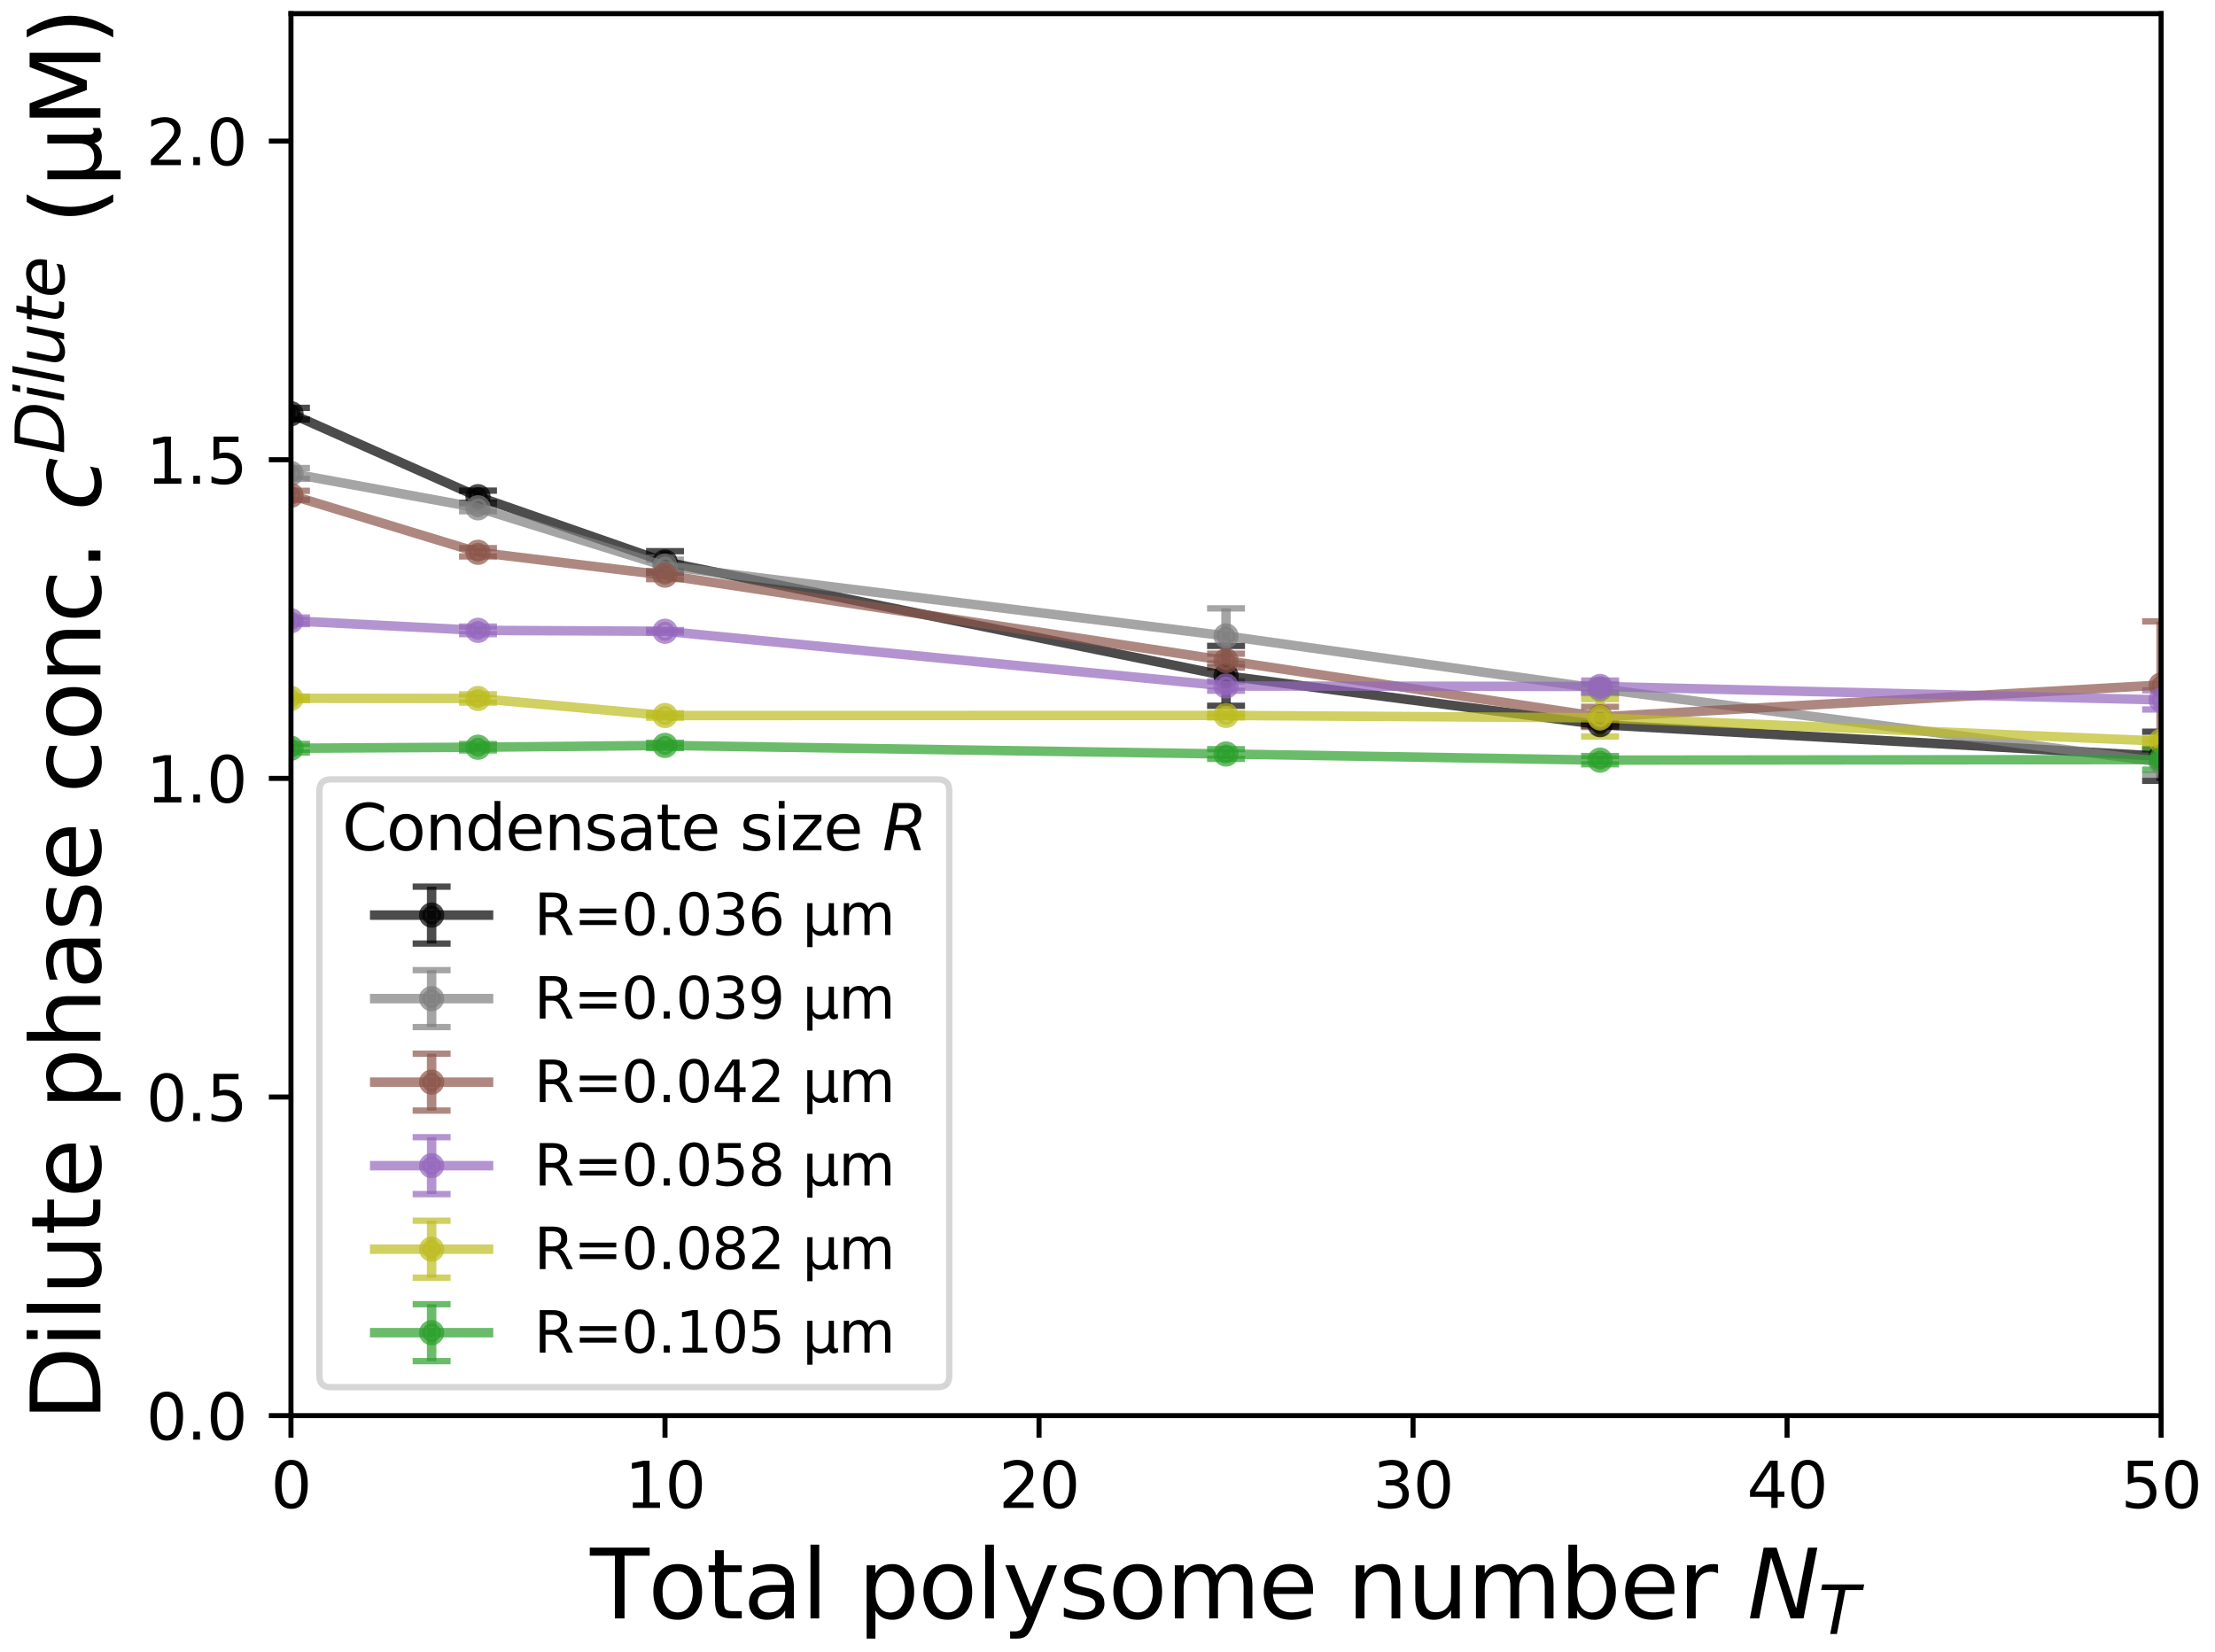<?xml version="1.0" encoding="utf-8" standalone="no"?>
<!DOCTYPE svg PUBLIC "-//W3C//DTD SVG 1.1//EN"
  "http://www.w3.org/Graphics/SVG/1.1/DTD/svg11.dtd">
<svg xmlns:xlink="http://www.w3.org/1999/xlink" width="350.276pt" height="261.308pt" viewBox="0 0 350.276 261.308" xmlns="http://www.w3.org/2000/svg" version="1.1">
 <defs>
  <style type="text/css">*{stroke-linejoin: round; stroke-linecap: butt}</style>
 </defs>
 <g id="figure_1">
  <g id="patch_1">
   <path d="M 0 261.308 
L 350.276 261.308 
L 350.276 0 
L 0 0 
z
" style="fill: #ffffff"/>
  </g>
  <g id="axes_1">
   <g id="patch_2">
    <path d="M 46.013 223.92 
L 341.753 223.92 
L 341.753 2.16 
L 46.013 2.16 
z
" style="fill: #ffffff"/>
   </g>
   <g id="matplotlib.axis_1">
    <g id="xtick_1">
     <g id="line2d_1">
      <defs>
       <path id="m314d43f29d" d="M 0 0 
L 0 3.5 
" style="stroke: #000000; stroke-width: 0.8"/>
      </defs>
      <g>
       <use xlink:href="#m314d43f29d" x="46.013" y="223.92" style="stroke: #000000; stroke-width: 0.8"/>
      </g>
     </g>
     <g id="text_1">
      <!-- 0 -->
      <g transform="translate(42.832 238.518) scale(0.1 -0.1)">
       <defs>
        <path id="DejaVuSans-30" d="M 2034 4250 
Q 1547 4250 1301 3770 
Q 1056 3291 1056 2328 
Q 1056 1369 1301 889 
Q 1547 409 2034 409 
Q 2525 409 2770 889 
Q 3016 1369 3016 2328 
Q 3016 3291 2770 3770 
Q 2525 4250 2034 4250 
z
M 2034 4750 
Q 2819 4750 3233 4129 
Q 3647 3509 3647 2328 
Q 3647 1150 3233 529 
Q 2819 -91 2034 -91 
Q 1250 -91 836 529 
Q 422 1150 422 2328 
Q 422 3509 836 4129 
Q 1250 4750 2034 4750 
z
" transform="scale(0.016)"/>
       </defs>
       <use xlink:href="#DejaVuSans-30"/>
      </g>
     </g>
    </g>
    <g id="xtick_2">
     <g id="line2d_2">
      <g>
       <use xlink:href="#m314d43f29d" x="105.161" y="223.92" style="stroke: #000000; stroke-width: 0.8"/>
      </g>
     </g>
     <g id="text_2">
      <!-- 10 -->
      <g transform="translate(98.799 238.518) scale(0.1 -0.1)">
       <defs>
        <path id="DejaVuSans-31" d="M 794 531 
L 1825 531 
L 1825 4091 
L 703 3866 
L 703 4441 
L 1819 4666 
L 2450 4666 
L 2450 531 
L 3481 531 
L 3481 0 
L 794 0 
L 794 531 
z
" transform="scale(0.016)"/>
       </defs>
       <use xlink:href="#DejaVuSans-31"/>
       <use xlink:href="#DejaVuSans-30" x="63.623"/>
      </g>
     </g>
    </g>
    <g id="xtick_3">
     <g id="line2d_3">
      <g>
       <use xlink:href="#m314d43f29d" x="164.309" y="223.92" style="stroke: #000000; stroke-width: 0.8"/>
      </g>
     </g>
     <g id="text_3">
      <!-- 20 -->
      <g transform="translate(157.947 238.518) scale(0.1 -0.1)">
       <defs>
        <path id="DejaVuSans-32" d="M 1228 531 
L 3431 531 
L 3431 0 
L 469 0 
L 469 531 
Q 828 903 1448 1529 
Q 2069 2156 2228 2338 
Q 2531 2678 2651 2914 
Q 2772 3150 2772 3378 
Q 2772 3750 2511 3984 
Q 2250 4219 1831 4219 
Q 1534 4219 1204 4116 
Q 875 4013 500 3803 
L 500 4441 
Q 881 4594 1212 4672 
Q 1544 4750 1819 4750 
Q 2544 4750 2975 4387 
Q 3406 4025 3406 3419 
Q 3406 3131 3298 2873 
Q 3191 2616 2906 2266 
Q 2828 2175 2409 1742 
Q 1991 1309 1228 531 
z
" transform="scale(0.016)"/>
       </defs>
       <use xlink:href="#DejaVuSans-32"/>
       <use xlink:href="#DejaVuSans-30" x="63.623"/>
      </g>
     </g>
    </g>
    <g id="xtick_4">
     <g id="line2d_4">
      <g>
       <use xlink:href="#m314d43f29d" x="223.457" y="223.92" style="stroke: #000000; stroke-width: 0.8"/>
      </g>
     </g>
     <g id="text_4">
      <!-- 30 -->
      <g transform="translate(217.095 238.518) scale(0.1 -0.1)">
       <defs>
        <path id="DejaVuSans-33" d="M 2597 2516 
Q 3050 2419 3304 2112 
Q 3559 1806 3559 1356 
Q 3559 666 3084 287 
Q 2609 -91 1734 -91 
Q 1441 -91 1130 -33 
Q 819 25 488 141 
L 488 750 
Q 750 597 1062 519 
Q 1375 441 1716 441 
Q 2309 441 2620 675 
Q 2931 909 2931 1356 
Q 2931 1769 2642 2001 
Q 2353 2234 1838 2234 
L 1294 2234 
L 1294 2753 
L 1863 2753 
Q 2328 2753 2575 2939 
Q 2822 3125 2822 3475 
Q 2822 3834 2567 4026 
Q 2313 4219 1838 4219 
Q 1578 4219 1281 4162 
Q 984 4106 628 3988 
L 628 4550 
Q 988 4650 1302 4700 
Q 1616 4750 1894 4750 
Q 2613 4750 3031 4423 
Q 3450 4097 3450 3541 
Q 3450 3153 3228 2886 
Q 3006 2619 2597 2516 
z
" transform="scale(0.016)"/>
       </defs>
       <use xlink:href="#DejaVuSans-33"/>
       <use xlink:href="#DejaVuSans-30" x="63.623"/>
      </g>
     </g>
    </g>
    <g id="xtick_5">
     <g id="line2d_5">
      <g>
       <use xlink:href="#m314d43f29d" x="282.605" y="223.92" style="stroke: #000000; stroke-width: 0.8"/>
      </g>
     </g>
     <g id="text_5">
      <!-- 40 -->
      <g transform="translate(276.243 238.518) scale(0.1 -0.1)">
       <defs>
        <path id="DejaVuSans-34" d="M 2419 4116 
L 825 1625 
L 2419 1625 
L 2419 4116 
z
M 2253 4666 
L 3047 4666 
L 3047 1625 
L 3713 1625 
L 3713 1100 
L 3047 1100 
L 3047 0 
L 2419 0 
L 2419 1100 
L 313 1100 
L 313 1709 
L 2253 4666 
z
" transform="scale(0.016)"/>
       </defs>
       <use xlink:href="#DejaVuSans-34"/>
       <use xlink:href="#DejaVuSans-30" x="63.623"/>
      </g>
     </g>
    </g>
    <g id="xtick_6">
     <g id="line2d_6">
      <g>
       <use xlink:href="#m314d43f29d" x="341.753" y="223.92" style="stroke: #000000; stroke-width: 0.8"/>
      </g>
     </g>
     <g id="text_6">
      <!-- 50 -->
      <g transform="translate(335.391 238.518) scale(0.1 -0.1)">
       <defs>
        <path id="DejaVuSans-35" d="M 691 4666 
L 3169 4666 
L 3169 4134 
L 1269 4134 
L 1269 2991 
Q 1406 3038 1543 3061 
Q 1681 3084 1819 3084 
Q 2600 3084 3056 2656 
Q 3513 2228 3513 1497 
Q 3513 744 3044 326 
Q 2575 -91 1722 -91 
Q 1428 -91 1123 -41 
Q 819 9 494 109 
L 494 744 
Q 775 591 1075 516 
Q 1375 441 1709 441 
Q 2250 441 2565 725 
Q 2881 1009 2881 1497 
Q 2881 1984 2565 2268 
Q 2250 2553 1709 2553 
Q 1456 2553 1204 2497 
Q 953 2441 691 2322 
L 691 4666 
z
" transform="scale(0.016)"/>
       </defs>
       <use xlink:href="#DejaVuSans-35"/>
       <use xlink:href="#DejaVuSans-30" x="63.623"/>
      </g>
     </g>
    </g>
    <g id="text_7">
     <!-- Total polysome number $N_T$ -->
     <g transform="translate(93.308 255.998) scale(0.15 -0.15)">
      <defs>
       <path id="DejaVuSans-54" d="M -19 4666 
L 3928 4666 
L 3928 4134 
L 2272 4134 
L 2272 0 
L 1638 0 
L 1638 4134 
L -19 4134 
L -19 4666 
z
" transform="scale(0.016)"/>
       <path id="DejaVuSans-6f" d="M 1959 3097 
Q 1497 3097 1228 2736 
Q 959 2375 959 1747 
Q 959 1119 1226 758 
Q 1494 397 1959 397 
Q 2419 397 2687 759 
Q 2956 1122 2956 1747 
Q 2956 2369 2687 2733 
Q 2419 3097 1959 3097 
z
M 1959 3584 
Q 2709 3584 3137 3096 
Q 3566 2609 3566 1747 
Q 3566 888 3137 398 
Q 2709 -91 1959 -91 
Q 1206 -91 779 398 
Q 353 888 353 1747 
Q 353 2609 779 3096 
Q 1206 3584 1959 3584 
z
" transform="scale(0.016)"/>
       <path id="DejaVuSans-74" d="M 1172 4494 
L 1172 3500 
L 2356 3500 
L 2356 3053 
L 1172 3053 
L 1172 1153 
Q 1172 725 1289 603 
Q 1406 481 1766 481 
L 2356 481 
L 2356 0 
L 1766 0 
Q 1100 0 847 248 
Q 594 497 594 1153 
L 594 3053 
L 172 3053 
L 172 3500 
L 594 3500 
L 594 4494 
L 1172 4494 
z
" transform="scale(0.016)"/>
       <path id="DejaVuSans-61" d="M 2194 1759 
Q 1497 1759 1228 1600 
Q 959 1441 959 1056 
Q 959 750 1161 570 
Q 1363 391 1709 391 
Q 2188 391 2477 730 
Q 2766 1069 2766 1631 
L 2766 1759 
L 2194 1759 
z
M 3341 1997 
L 3341 0 
L 2766 0 
L 2766 531 
Q 2569 213 2275 61 
Q 1981 -91 1556 -91 
Q 1019 -91 701 211 
Q 384 513 384 1019 
Q 384 1609 779 1909 
Q 1175 2209 1959 2209 
L 2766 2209 
L 2766 2266 
Q 2766 2663 2505 2880 
Q 2244 3097 1772 3097 
Q 1472 3097 1187 3025 
Q 903 2953 641 2809 
L 641 3341 
Q 956 3463 1253 3523 
Q 1550 3584 1831 3584 
Q 2591 3584 2966 3190 
Q 3341 2797 3341 1997 
z
" transform="scale(0.016)"/>
       <path id="DejaVuSans-6c" d="M 603 4863 
L 1178 4863 
L 1178 0 
L 603 0 
L 603 4863 
z
" transform="scale(0.016)"/>
       <path id="DejaVuSans-20" transform="scale(0.016)"/>
       <path id="DejaVuSans-70" d="M 1159 525 
L 1159 -1331 
L 581 -1331 
L 581 3500 
L 1159 3500 
L 1159 2969 
Q 1341 3281 1617 3432 
Q 1894 3584 2278 3584 
Q 2916 3584 3314 3078 
Q 3713 2572 3713 1747 
Q 3713 922 3314 415 
Q 2916 -91 2278 -91 
Q 1894 -91 1617 61 
Q 1341 213 1159 525 
z
M 3116 1747 
Q 3116 2381 2855 2742 
Q 2594 3103 2138 3103 
Q 1681 3103 1420 2742 
Q 1159 2381 1159 1747 
Q 1159 1113 1420 752 
Q 1681 391 2138 391 
Q 2594 391 2855 752 
Q 3116 1113 3116 1747 
z
" transform="scale(0.016)"/>
       <path id="DejaVuSans-79" d="M 2059 -325 
Q 1816 -950 1584 -1140 
Q 1353 -1331 966 -1331 
L 506 -1331 
L 506 -850 
L 844 -850 
Q 1081 -850 1212 -737 
Q 1344 -625 1503 -206 
L 1606 56 
L 191 3500 
L 800 3500 
L 1894 763 
L 2988 3500 
L 3597 3500 
L 2059 -325 
z
" transform="scale(0.016)"/>
       <path id="DejaVuSans-73" d="M 2834 3397 
L 2834 2853 
Q 2591 2978 2328 3040 
Q 2066 3103 1784 3103 
Q 1356 3103 1142 2972 
Q 928 2841 928 2578 
Q 928 2378 1081 2264 
Q 1234 2150 1697 2047 
L 1894 2003 
Q 2506 1872 2764 1633 
Q 3022 1394 3022 966 
Q 3022 478 2636 193 
Q 2250 -91 1575 -91 
Q 1294 -91 989 -36 
Q 684 19 347 128 
L 347 722 
Q 666 556 975 473 
Q 1284 391 1588 391 
Q 1994 391 2212 530 
Q 2431 669 2431 922 
Q 2431 1156 2273 1281 
Q 2116 1406 1581 1522 
L 1381 1569 
Q 847 1681 609 1914 
Q 372 2147 372 2553 
Q 372 3047 722 3315 
Q 1072 3584 1716 3584 
Q 2034 3584 2315 3537 
Q 2597 3491 2834 3397 
z
" transform="scale(0.016)"/>
       <path id="DejaVuSans-6d" d="M 3328 2828 
Q 3544 3216 3844 3400 
Q 4144 3584 4550 3584 
Q 5097 3584 5394 3201 
Q 5691 2819 5691 2113 
L 5691 0 
L 5113 0 
L 5113 2094 
Q 5113 2597 4934 2840 
Q 4756 3084 4391 3084 
Q 3944 3084 3684 2787 
Q 3425 2491 3425 1978 
L 3425 0 
L 2847 0 
L 2847 2094 
Q 2847 2600 2669 2842 
Q 2491 3084 2119 3084 
Q 1678 3084 1418 2786 
Q 1159 2488 1159 1978 
L 1159 0 
L 581 0 
L 581 3500 
L 1159 3500 
L 1159 2956 
Q 1356 3278 1631 3431 
Q 1906 3584 2284 3584 
Q 2666 3584 2933 3390 
Q 3200 3197 3328 2828 
z
" transform="scale(0.016)"/>
       <path id="DejaVuSans-65" d="M 3597 1894 
L 3597 1613 
L 953 1613 
Q 991 1019 1311 708 
Q 1631 397 2203 397 
Q 2534 397 2845 478 
Q 3156 559 3463 722 
L 3463 178 
Q 3153 47 2828 -22 
Q 2503 -91 2169 -91 
Q 1331 -91 842 396 
Q 353 884 353 1716 
Q 353 2575 817 3079 
Q 1281 3584 2069 3584 
Q 2775 3584 3186 3129 
Q 3597 2675 3597 1894 
z
M 3022 2063 
Q 3016 2534 2758 2815 
Q 2500 3097 2075 3097 
Q 1594 3097 1305 2825 
Q 1016 2553 972 2059 
L 3022 2063 
z
" transform="scale(0.016)"/>
       <path id="DejaVuSans-6e" d="M 3513 2113 
L 3513 0 
L 2938 0 
L 2938 2094 
Q 2938 2591 2744 2837 
Q 2550 3084 2163 3084 
Q 1697 3084 1428 2787 
Q 1159 2491 1159 1978 
L 1159 0 
L 581 0 
L 581 3500 
L 1159 3500 
L 1159 2956 
Q 1366 3272 1645 3428 
Q 1925 3584 2291 3584 
Q 2894 3584 3203 3211 
Q 3513 2838 3513 2113 
z
" transform="scale(0.016)"/>
       <path id="DejaVuSans-75" d="M 544 1381 
L 544 3500 
L 1119 3500 
L 1119 1403 
Q 1119 906 1312 657 
Q 1506 409 1894 409 
Q 2359 409 2629 706 
Q 2900 1003 2900 1516 
L 2900 3500 
L 3475 3500 
L 3475 0 
L 2900 0 
L 2900 538 
Q 2691 219 2414 64 
Q 2138 -91 1772 -91 
Q 1169 -91 856 284 
Q 544 659 544 1381 
z
M 1991 3584 
L 1991 3584 
z
" transform="scale(0.016)"/>
       <path id="DejaVuSans-62" d="M 3116 1747 
Q 3116 2381 2855 2742 
Q 2594 3103 2138 3103 
Q 1681 3103 1420 2742 
Q 1159 2381 1159 1747 
Q 1159 1113 1420 752 
Q 1681 391 2138 391 
Q 2594 391 2855 752 
Q 3116 1113 3116 1747 
z
M 1159 2969 
Q 1341 3281 1617 3432 
Q 1894 3584 2278 3584 
Q 2916 3584 3314 3078 
Q 3713 2572 3713 1747 
Q 3713 922 3314 415 
Q 2916 -91 2278 -91 
Q 1894 -91 1617 61 
Q 1341 213 1159 525 
L 1159 0 
L 581 0 
L 581 4863 
L 1159 4863 
L 1159 2969 
z
" transform="scale(0.016)"/>
       <path id="DejaVuSans-72" d="M 2631 2963 
Q 2534 3019 2420 3045 
Q 2306 3072 2169 3072 
Q 1681 3072 1420 2755 
Q 1159 2438 1159 1844 
L 1159 0 
L 581 0 
L 581 3500 
L 1159 3500 
L 1159 2956 
Q 1341 3275 1631 3429 
Q 1922 3584 2338 3584 
Q 2397 3584 2469 3576 
Q 2541 3569 2628 3553 
L 2631 2963 
z
" transform="scale(0.016)"/>
       <path id="DejaVuSans-Oblique-4e" d="M 1081 4666 
L 1931 4666 
L 3219 666 
L 4000 4666 
L 4616 4666 
L 3706 0 
L 2853 0 
L 1569 4025 
L 788 0 
L 172 0 
L 1081 4666 
z
" transform="scale(0.016)"/>
       <path id="DejaVuSans-Oblique-54" d="M 378 4666 
L 4325 4666 
L 4225 4134 
L 2559 4134 
L 1759 0 
L 1125 0 
L 1925 4134 
L 275 4134 
L 378 4666 
z
" transform="scale(0.016)"/>
      </defs>
      <use xlink:href="#DejaVuSans-54" transform="translate(0 0.016)"/>
      <use xlink:href="#DejaVuSans-6f" transform="translate(61.084 0.016)"/>
      <use xlink:href="#DejaVuSans-74" transform="translate(122.266 0.016)"/>
      <use xlink:href="#DejaVuSans-61" transform="translate(161.475 0.016)"/>
      <use xlink:href="#DejaVuSans-6c" transform="translate(222.754 0.016)"/>
      <use xlink:href="#DejaVuSans-20" transform="translate(250.537 0.016)"/>
      <use xlink:href="#DejaVuSans-70" transform="translate(282.324 0.016)"/>
      <use xlink:href="#DejaVuSans-6f" transform="translate(345.801 0.016)"/>
      <use xlink:href="#DejaVuSans-6c" transform="translate(406.982 0.016)"/>
      <use xlink:href="#DejaVuSans-79" transform="translate(434.766 0.016)"/>
      <use xlink:href="#DejaVuSans-73" transform="translate(493.945 0.016)"/>
      <use xlink:href="#DejaVuSans-6f" transform="translate(546.045 0.016)"/>
      <use xlink:href="#DejaVuSans-6d" transform="translate(607.227 0.016)"/>
      <use xlink:href="#DejaVuSans-65" transform="translate(704.639 0.016)"/>
      <use xlink:href="#DejaVuSans-20" transform="translate(766.162 0.016)"/>
      <use xlink:href="#DejaVuSans-6e" transform="translate(797.949 0.016)"/>
      <use xlink:href="#DejaVuSans-75" transform="translate(861.328 0.016)"/>
      <use xlink:href="#DejaVuSans-6d" transform="translate(924.707 0.016)"/>
      <use xlink:href="#DejaVuSans-62" transform="translate(1022.119 0.016)"/>
      <use xlink:href="#DejaVuSans-65" transform="translate(1085.596 0.016)"/>
      <use xlink:href="#DejaVuSans-72" transform="translate(1147.119 0.016)"/>
      <use xlink:href="#DejaVuSans-20" transform="translate(1188.232 0.016)"/>
      <use xlink:href="#DejaVuSans-Oblique-4e" transform="translate(1220.02 0.016)"/>
      <use xlink:href="#DejaVuSans-Oblique-54" transform="translate(1294.824 -16.391) scale(0.7)"/>
     </g>
    </g>
   </g>
   <g id="matplotlib.axis_2">
    <g id="ytick_1">
     <g id="line2d_7">
      <defs>
       <path id="m30a96f318e" d="M 0 0 
L -3.5 0 
" style="stroke: #000000; stroke-width: 0.8"/>
      </defs>
      <g>
       <use xlink:href="#m30a96f318e" x="46.013" y="223.92" style="stroke: #000000; stroke-width: 0.8"/>
      </g>
     </g>
     <g id="text_8">
      <!-- 0.0 -->
      <g transform="translate(23.11 227.719) scale(0.1 -0.1)">
       <defs>
        <path id="DejaVuSans-2e" d="M 684 794 
L 1344 794 
L 1344 0 
L 684 0 
L 684 794 
z
" transform="scale(0.016)"/>
       </defs>
       <use xlink:href="#DejaVuSans-30"/>
       <use xlink:href="#DejaVuSans-2e" x="63.623"/>
       <use xlink:href="#DejaVuSans-30" x="95.41"/>
      </g>
     </g>
    </g>
    <g id="ytick_2">
     <g id="line2d_8">
      <g>
       <use xlink:href="#m30a96f318e" x="46.013" y="173.52" style="stroke: #000000; stroke-width: 0.8"/>
      </g>
     </g>
     <g id="text_9">
      <!-- 0.5 -->
      <g transform="translate(23.11 177.319) scale(0.1 -0.1)">
       <use xlink:href="#DejaVuSans-30"/>
       <use xlink:href="#DejaVuSans-2e" x="63.623"/>
       <use xlink:href="#DejaVuSans-35" x="95.41"/>
      </g>
     </g>
    </g>
    <g id="ytick_3">
     <g id="line2d_9">
      <g>
       <use xlink:href="#m30a96f318e" x="46.013" y="123.12" style="stroke: #000000; stroke-width: 0.8"/>
      </g>
     </g>
     <g id="text_10">
      <!-- 1.0 -->
      <g transform="translate(23.11 126.919) scale(0.1 -0.1)">
       <use xlink:href="#DejaVuSans-31"/>
       <use xlink:href="#DejaVuSans-2e" x="63.623"/>
       <use xlink:href="#DejaVuSans-30" x="95.41"/>
      </g>
     </g>
    </g>
    <g id="ytick_4">
     <g id="line2d_10">
      <g>
       <use xlink:href="#m30a96f318e" x="46.013" y="72.72" style="stroke: #000000; stroke-width: 0.8"/>
      </g>
     </g>
     <g id="text_11">
      <!-- 1.5 -->
      <g transform="translate(23.11 76.519) scale(0.1 -0.1)">
       <use xlink:href="#DejaVuSans-31"/>
       <use xlink:href="#DejaVuSans-2e" x="63.623"/>
       <use xlink:href="#DejaVuSans-35" x="95.41"/>
      </g>
     </g>
    </g>
    <g id="ytick_5">
     <g id="line2d_11">
      <g>
       <use xlink:href="#m30a96f318e" x="46.013" y="22.32" style="stroke: #000000; stroke-width: 0.8"/>
      </g>
     </g>
     <g id="text_12">
      <!-- 2.0 -->
      <g transform="translate(23.11 26.119) scale(0.1 -0.1)">
       <use xlink:href="#DejaVuSans-32"/>
       <use xlink:href="#DejaVuSans-2e" x="63.623"/>
       <use xlink:href="#DejaVuSans-30" x="95.41"/>
      </g>
     </g>
    </g>
    <g id="text_13">
     <!-- Dilute phase conc. $c^{Dilute}$ (µM) -->
     <g transform="translate(15.96 224.79) rotate(-90) scale(0.15 -0.15)">
      <defs>
       <path id="DejaVuSans-44" d="M 1259 4147 
L 1259 519 
L 2022 519 
Q 2988 519 3436 956 
Q 3884 1394 3884 2338 
Q 3884 3275 3436 3711 
Q 2988 4147 2022 4147 
L 1259 4147 
z
M 628 4666 
L 1925 4666 
Q 3281 4666 3915 4102 
Q 4550 3538 4550 2338 
Q 4550 1131 3912 565 
Q 3275 0 1925 0 
L 628 0 
L 628 4666 
z
" transform="scale(0.016)"/>
       <path id="DejaVuSans-69" d="M 603 3500 
L 1178 3500 
L 1178 0 
L 603 0 
L 603 3500 
z
M 603 4863 
L 1178 4863 
L 1178 4134 
L 603 4134 
L 603 4863 
z
" transform="scale(0.016)"/>
       <path id="DejaVuSans-68" d="M 3513 2113 
L 3513 0 
L 2938 0 
L 2938 2094 
Q 2938 2591 2744 2837 
Q 2550 3084 2163 3084 
Q 1697 3084 1428 2787 
Q 1159 2491 1159 1978 
L 1159 0 
L 581 0 
L 581 4863 
L 1159 4863 
L 1159 2956 
Q 1366 3272 1645 3428 
Q 1925 3584 2291 3584 
Q 2894 3584 3203 3211 
Q 3513 2838 3513 2113 
z
" transform="scale(0.016)"/>
       <path id="DejaVuSans-63" d="M 3122 3366 
L 3122 2828 
Q 2878 2963 2633 3030 
Q 2388 3097 2138 3097 
Q 1578 3097 1268 2742 
Q 959 2388 959 1747 
Q 959 1106 1268 751 
Q 1578 397 2138 397 
Q 2388 397 2633 464 
Q 2878 531 3122 666 
L 3122 134 
Q 2881 22 2623 -34 
Q 2366 -91 2075 -91 
Q 1284 -91 818 406 
Q 353 903 353 1747 
Q 353 2603 823 3093 
Q 1294 3584 2113 3584 
Q 2378 3584 2631 3529 
Q 2884 3475 3122 3366 
z
" transform="scale(0.016)"/>
       <path id="DejaVuSans-Oblique-63" d="M 3431 3366 
L 3316 2797 
Q 3109 2947 2876 3022 
Q 2644 3097 2394 3097 
Q 2119 3097 1870 3000 
Q 1622 2903 1453 2725 
Q 1184 2453 1037 2087 
Q 891 1722 891 1331 
Q 891 859 1127 628 
Q 1363 397 1844 397 
Q 2081 397 2348 469 
Q 2616 541 2906 684 
L 2797 116 
Q 2547 13 2283 -39 
Q 2019 -91 1741 -91 
Q 1044 -91 669 257 
Q 294 606 294 1253 
Q 294 1797 489 2255 
Q 684 2713 1069 3078 
Q 1331 3328 1684 3456 
Q 2038 3584 2456 3584 
Q 2700 3584 2940 3529 
Q 3181 3475 3431 3366 
z
" transform="scale(0.016)"/>
       <path id="DejaVuSans-Oblique-44" d="M 1081 4666 
L 2438 4666 
Q 3519 4666 4070 4208 
Q 4622 3750 4622 2847 
Q 4622 2250 4412 1698 
Q 4203 1147 3834 769 
Q 3463 381 2891 190 
Q 2319 0 1538 0 
L 172 0 
L 1081 4666 
z
M 1613 4147 
L 909 519 
L 1734 519 
Q 2794 519 3375 1128 
Q 3956 1738 3956 2847 
Q 3956 3519 3581 3833 
Q 3206 4147 2406 4147 
L 1613 4147 
z
" transform="scale(0.016)"/>
       <path id="DejaVuSans-Oblique-69" d="M 1172 4863 
L 1747 4863 
L 1606 4134 
L 1031 4134 
L 1172 4863 
z
M 909 3500 
L 1484 3500 
L 800 0 
L 225 0 
L 909 3500 
z
" transform="scale(0.016)"/>
       <path id="DejaVuSans-Oblique-6c" d="M 1172 4863 
L 1747 4863 
L 800 0 
L 225 0 
L 1172 4863 
z
" transform="scale(0.016)"/>
       <path id="DejaVuSans-Oblique-75" d="M 428 1388 
L 838 3500 
L 1416 3500 
L 1006 1409 
Q 975 1256 961 1147 
Q 947 1038 947 966 
Q 947 700 1109 554 
Q 1272 409 1569 409 
Q 2031 409 2368 721 
Q 2706 1034 2809 1563 
L 3194 3500 
L 3769 3500 
L 3091 0 
L 2516 0 
L 2631 550 
Q 2388 244 2052 76 
Q 1716 -91 1338 -91 
Q 878 -91 622 161 
Q 366 413 366 863 
Q 366 956 381 1097 
Q 397 1238 428 1388 
z
" transform="scale(0.016)"/>
       <path id="DejaVuSans-Oblique-74" d="M 2706 3500 
L 2619 3053 
L 1472 3053 
L 1100 1153 
Q 1081 1047 1072 975 
Q 1063 903 1063 863 
Q 1063 663 1183 572 
Q 1303 481 1569 481 
L 2150 481 
L 2053 0 
L 1503 0 
Q 991 0 739 200 
Q 488 400 488 806 
Q 488 878 497 964 
Q 506 1050 525 1153 
L 897 3053 
L 409 3053 
L 500 3500 
L 978 3500 
L 1172 4494 
L 1747 4494 
L 1556 3500 
L 2706 3500 
z
" transform="scale(0.016)"/>
       <path id="DejaVuSans-Oblique-65" d="M 3078 2063 
Q 3088 2113 3092 2166 
Q 3097 2219 3097 2272 
Q 3097 2653 2873 2875 
Q 2650 3097 2266 3097 
Q 1838 3097 1509 2826 
Q 1181 2556 1013 2059 
L 3078 2063 
z
M 3578 1613 
L 903 1613 
Q 884 1494 878 1425 
Q 872 1356 872 1306 
Q 872 872 1139 634 
Q 1406 397 1894 397 
Q 2269 397 2603 481 
Q 2938 566 3225 728 
L 3116 159 
Q 2806 34 2476 -28 
Q 2147 -91 1806 -91 
Q 1078 -91 686 257 
Q 294 606 294 1247 
Q 294 1794 489 2264 
Q 684 2734 1063 3103 
Q 1306 3334 1642 3459 
Q 1978 3584 2356 3584 
Q 2950 3584 3301 3228 
Q 3653 2872 3653 2272 
Q 3653 2128 3634 1964 
Q 3616 1800 3578 1613 
z
" transform="scale(0.016)"/>
       <path id="DejaVuSans-28" d="M 1984 4856 
Q 1566 4138 1362 3434 
Q 1159 2731 1159 2009 
Q 1159 1288 1364 580 
Q 1569 -128 1984 -844 
L 1484 -844 
Q 1016 -109 783 600 
Q 550 1309 550 2009 
Q 550 2706 781 3412 
Q 1013 4119 1484 4856 
L 1984 4856 
z
" transform="scale(0.016)"/>
       <path id="DejaVuSans-b5" d="M 544 -1331 
L 544 3500 
L 1119 3500 
L 1119 1325 
Q 1119 872 1334 640 
Q 1550 409 1972 409 
Q 2434 409 2667 671 
Q 2900 934 2900 1459 
L 2900 3500 
L 3475 3500 
L 3475 806 
Q 3475 619 3529 530 
Q 3584 441 3700 441 
Q 3728 441 3778 458 
Q 3828 475 3916 513 
L 3916 50 
Q 3788 -22 3673 -56 
Q 3559 -91 3450 -91 
Q 3234 -91 3106 31 
Q 2978 153 2931 403 
Q 2775 156 2548 32 
Q 2322 -91 2016 -91 
Q 1697 -91 1473 31 
Q 1250 153 1119 397 
L 1119 -1331 
L 544 -1331 
z
" transform="scale(0.016)"/>
       <path id="DejaVuSans-4d" d="M 628 4666 
L 1569 4666 
L 2759 1491 
L 3956 4666 
L 4897 4666 
L 4897 0 
L 4281 0 
L 4281 4097 
L 3078 897 
L 2444 897 
L 1241 4097 
L 1241 0 
L 628 0 
L 628 4666 
z
" transform="scale(0.016)"/>
       <path id="DejaVuSans-29" d="M 513 4856 
L 1013 4856 
Q 1481 4119 1714 3412 
Q 1947 2706 1947 2009 
Q 1947 1309 1714 600 
Q 1481 -109 1013 -844 
L 513 -844 
Q 928 -128 1133 580 
Q 1338 1288 1338 2009 
Q 1338 2731 1133 3434 
Q 928 4138 513 4856 
z
" transform="scale(0.016)"/>
      </defs>
      <use xlink:href="#DejaVuSans-44" transform="translate(0 0.53)"/>
      <use xlink:href="#DejaVuSans-69" transform="translate(77.002 0.53)"/>
      <use xlink:href="#DejaVuSans-6c" transform="translate(104.785 0.53)"/>
      <use xlink:href="#DejaVuSans-75" transform="translate(132.568 0.53)"/>
      <use xlink:href="#DejaVuSans-74" transform="translate(195.947 0.53)"/>
      <use xlink:href="#DejaVuSans-65" transform="translate(235.156 0.53)"/>
      <use xlink:href="#DejaVuSans-20" transform="translate(296.68 0.53)"/>
      <use xlink:href="#DejaVuSans-70" transform="translate(328.467 0.53)"/>
      <use xlink:href="#DejaVuSans-68" transform="translate(391.943 0.53)"/>
      <use xlink:href="#DejaVuSans-61" transform="translate(455.322 0.53)"/>
      <use xlink:href="#DejaVuSans-73" transform="translate(516.602 0.53)"/>
      <use xlink:href="#DejaVuSans-65" transform="translate(568.701 0.53)"/>
      <use xlink:href="#DejaVuSans-20" transform="translate(630.225 0.53)"/>
      <use xlink:href="#DejaVuSans-63" transform="translate(662.012 0.53)"/>
      <use xlink:href="#DejaVuSans-6f" transform="translate(716.992 0.53)"/>
      <use xlink:href="#DejaVuSans-6e" transform="translate(778.174 0.53)"/>
      <use xlink:href="#DejaVuSans-63" transform="translate(841.553 0.53)"/>
      <use xlink:href="#DejaVuSans-2e" transform="translate(896.533 0.53)"/>
      <use xlink:href="#DejaVuSans-20" transform="translate(928.32 0.53)"/>
      <use xlink:href="#DejaVuSans-Oblique-63" transform="translate(960.107 0.53)"/>
      <use xlink:href="#DejaVuSans-Oblique-44" transform="translate(1019.738 38.811) scale(0.7)"/>
      <use xlink:href="#DejaVuSans-Oblique-69" transform="translate(1073.639 38.811) scale(0.7)"/>
      <use xlink:href="#DejaVuSans-Oblique-6c" transform="translate(1093.087 38.811) scale(0.7)"/>
      <use xlink:href="#DejaVuSans-Oblique-75" transform="translate(1112.536 38.811) scale(0.7)"/>
      <use xlink:href="#DejaVuSans-Oblique-74" transform="translate(1156.901 38.811) scale(0.7)"/>
      <use xlink:href="#DejaVuSans-Oblique-65" transform="translate(1184.347 38.811) scale(0.7)"/>
      <use xlink:href="#DejaVuSans-20" transform="translate(1230.148 0.53)"/>
      <use xlink:href="#DejaVuSans-28" transform="translate(1261.935 0.53)"/>
      <use xlink:href="#DejaVuSans-b5" transform="translate(1300.949 0.53)"/>
      <use xlink:href="#DejaVuSans-4d" transform="translate(1364.572 0.53)"/>
      <use xlink:href="#DejaVuSans-29" transform="translate(1450.851 0.53)"/>
     </g>
    </g>
   </g>
   <g id="LineCollection_1">
    <path d="M 46.013 66.362 
L 46.013 64.514 
" clip-path="url(#p7e18c040d4)" style="fill: none; stroke: #000000; stroke-opacity: 0.7; stroke-width: 1.5"/>
    <path d="M 75.587 79.522 
L 75.587 77.606 
" clip-path="url(#p7e18c040d4)" style="fill: none; stroke: #000000; stroke-opacity: 0.7; stroke-width: 1.5"/>
    <path d="M 105.161 90.576 
L 105.161 87.181 
" clip-path="url(#p7e18c040d4)" style="fill: none; stroke: #000000; stroke-opacity: 0.7; stroke-width: 1.5"/>
    <path d="M 193.883 111.632 
L 193.883 102.167 
" clip-path="url(#p7e18c040d4)" style="fill: none; stroke: #000000; stroke-opacity: 0.7; stroke-width: 1.5"/>
    <path d="M 253.031 114.788 
L 253.031 114.447 
" clip-path="url(#p7e18c040d4)" style="fill: none; stroke: #000000; stroke-opacity: 0.7; stroke-width: 1.5"/>
    <path d="M 341.753 123.508 
L 341.753 115.737 
" clip-path="url(#p7e18c040d4)" style="fill: none; stroke: #000000; stroke-opacity: 0.7; stroke-width: 1.5"/>
   </g>
   <g id="line2d_12">
    <defs>
     <path id="ma65cdf9a7a" d="M 3 0 
L -3 -0 
" style="stroke: #000000; stroke-opacity: 0.7"/>
    </defs>
    <g clip-path="url(#p7e18c040d4)">
     <use xlink:href="#ma65cdf9a7a" x="46.013" y="66.362" style="fill-opacity: 0.7; stroke: #000000; stroke-opacity: 0.7"/>
     <use xlink:href="#ma65cdf9a7a" x="75.587" y="79.522" style="fill-opacity: 0.7; stroke: #000000; stroke-opacity: 0.7"/>
     <use xlink:href="#ma65cdf9a7a" x="105.161" y="90.576" style="fill-opacity: 0.7; stroke: #000000; stroke-opacity: 0.7"/>
     <use xlink:href="#ma65cdf9a7a" x="193.883" y="111.632" style="fill-opacity: 0.7; stroke: #000000; stroke-opacity: 0.7"/>
     <use xlink:href="#ma65cdf9a7a" x="253.031" y="114.788" style="fill-opacity: 0.7; stroke: #000000; stroke-opacity: 0.7"/>
     <use xlink:href="#ma65cdf9a7a" x="341.753" y="123.508" style="fill-opacity: 0.7; stroke: #000000; stroke-opacity: 0.7"/>
    </g>
   </g>
   <g id="line2d_13">
    <g clip-path="url(#p7e18c040d4)">
     <use xlink:href="#ma65cdf9a7a" x="46.013" y="64.514" style="fill-opacity: 0.7; stroke: #000000; stroke-opacity: 0.7"/>
     <use xlink:href="#ma65cdf9a7a" x="75.587" y="77.606" style="fill-opacity: 0.7; stroke: #000000; stroke-opacity: 0.7"/>
     <use xlink:href="#ma65cdf9a7a" x="105.161" y="87.181" style="fill-opacity: 0.7; stroke: #000000; stroke-opacity: 0.7"/>
     <use xlink:href="#ma65cdf9a7a" x="193.883" y="102.167" style="fill-opacity: 0.7; stroke: #000000; stroke-opacity: 0.7"/>
     <use xlink:href="#ma65cdf9a7a" x="253.031" y="114.447" style="fill-opacity: 0.7; stroke: #000000; stroke-opacity: 0.7"/>
     <use xlink:href="#ma65cdf9a7a" x="341.753" y="115.737" style="fill-opacity: 0.7; stroke: #000000; stroke-opacity: 0.7"/>
    </g>
   </g>
   <g id="LineCollection_2">
    <path clip-path="url(#p7e18c040d4)" style="fill: none; stroke: #000000; stroke-opacity: 0.7; stroke-width: 1.5"/>
   </g>
   <g id="line2d_14">
    <g clip-path="url(#p7e18c040d4)">
     <use xlink:href="#ma65cdf9a7a" x="46.013" y="324.72" style="fill-opacity: 0.7; stroke: #000000; stroke-opacity: 0.7"/>
    </g>
   </g>
   <g id="line2d_15">
    <g clip-path="url(#p7e18c040d4)">
     <use xlink:href="#ma65cdf9a7a" x="46.013" y="324.72" style="fill-opacity: 0.7; stroke: #000000; stroke-opacity: 0.7"/>
    </g>
   </g>
   <g id="LineCollection_3">
    <path d="M 46.013 75.741 
L 46.013 74.034 
" clip-path="url(#p7e18c040d4)" style="fill: none; stroke: #7f7f7f; stroke-opacity: 0.7; stroke-width: 1.5"/>
    <path d="M 75.587 80.864 
L 75.587 79.784 
" clip-path="url(#p7e18c040d4)" style="fill: none; stroke: #7f7f7f; stroke-opacity: 0.7; stroke-width: 1.5"/>
    <path d="M 105.161 90.542 
L 105.161 88.524 
" clip-path="url(#p7e18c040d4)" style="fill: none; stroke: #7f7f7f; stroke-opacity: 0.7; stroke-width: 1.5"/>
    <path d="M 193.883 104.942 
L 193.883 96.23 
" clip-path="url(#p7e18c040d4)" style="fill: none; stroke: #7f7f7f; stroke-opacity: 0.7; stroke-width: 1.5"/>
    <path d="M 253.031 109.653 
L 253.031 108.217 
" clip-path="url(#p7e18c040d4)" style="fill: none; stroke: #7f7f7f; stroke-opacity: 0.7; stroke-width: 1.5"/>
    <path d="M 341.753 122.562 
L 341.753 118.526 
" clip-path="url(#p7e18c040d4)" style="fill: none; stroke: #7f7f7f; stroke-opacity: 0.7; stroke-width: 1.5"/>
   </g>
   <g id="line2d_16">
    <defs>
     <path id="m0efc070de4" d="M 3 0 
L -3 -0 
" style="stroke: #7f7f7f; stroke-opacity: 0.7"/>
    </defs>
    <g clip-path="url(#p7e18c040d4)">
     <use xlink:href="#m0efc070de4" x="46.013" y="75.741" style="fill: #7f7f7f; fill-opacity: 0.7; stroke: #7f7f7f; stroke-opacity: 0.7"/>
     <use xlink:href="#m0efc070de4" x="75.587" y="80.864" style="fill: #7f7f7f; fill-opacity: 0.7; stroke: #7f7f7f; stroke-opacity: 0.7"/>
     <use xlink:href="#m0efc070de4" x="105.161" y="90.542" style="fill: #7f7f7f; fill-opacity: 0.7; stroke: #7f7f7f; stroke-opacity: 0.7"/>
     <use xlink:href="#m0efc070de4" x="193.883" y="104.942" style="fill: #7f7f7f; fill-opacity: 0.7; stroke: #7f7f7f; stroke-opacity: 0.7"/>
     <use xlink:href="#m0efc070de4" x="253.031" y="109.653" style="fill: #7f7f7f; fill-opacity: 0.7; stroke: #7f7f7f; stroke-opacity: 0.7"/>
     <use xlink:href="#m0efc070de4" x="341.753" y="122.562" style="fill: #7f7f7f; fill-opacity: 0.7; stroke: #7f7f7f; stroke-opacity: 0.7"/>
    </g>
   </g>
   <g id="line2d_17">
    <g clip-path="url(#p7e18c040d4)">
     <use xlink:href="#m0efc070de4" x="46.013" y="74.034" style="fill: #7f7f7f; fill-opacity: 0.7; stroke: #7f7f7f; stroke-opacity: 0.7"/>
     <use xlink:href="#m0efc070de4" x="75.587" y="79.784" style="fill: #7f7f7f; fill-opacity: 0.7; stroke: #7f7f7f; stroke-opacity: 0.7"/>
     <use xlink:href="#m0efc070de4" x="105.161" y="88.524" style="fill: #7f7f7f; fill-opacity: 0.7; stroke: #7f7f7f; stroke-opacity: 0.7"/>
     <use xlink:href="#m0efc070de4" x="193.883" y="96.23" style="fill: #7f7f7f; fill-opacity: 0.7; stroke: #7f7f7f; stroke-opacity: 0.7"/>
     <use xlink:href="#m0efc070de4" x="253.031" y="108.217" style="fill: #7f7f7f; fill-opacity: 0.7; stroke: #7f7f7f; stroke-opacity: 0.7"/>
     <use xlink:href="#m0efc070de4" x="341.753" y="118.526" style="fill: #7f7f7f; fill-opacity: 0.7; stroke: #7f7f7f; stroke-opacity: 0.7"/>
    </g>
   </g>
   <g id="LineCollection_4">
    <path clip-path="url(#p7e18c040d4)" style="fill: none; stroke: #7f7f7f; stroke-opacity: 0.7; stroke-width: 1.5"/>
   </g>
   <g id="line2d_18">
    <g clip-path="url(#p7e18c040d4)">
     <use xlink:href="#m0efc070de4" x="46.013" y="324.72" style="fill: #7f7f7f; fill-opacity: 0.7; stroke: #7f7f7f; stroke-opacity: 0.7"/>
    </g>
   </g>
   <g id="line2d_19">
    <g clip-path="url(#p7e18c040d4)">
     <use xlink:href="#m0efc070de4" x="46.013" y="324.72" style="fill: #7f7f7f; fill-opacity: 0.7; stroke: #7f7f7f; stroke-opacity: 0.7"/>
    </g>
   </g>
   <g id="LineCollection_5">
    <path d="M 46.013 79.057 
L 46.013 77.639 
" clip-path="url(#p7e18c040d4)" style="fill: none; stroke: #8c564b; stroke-opacity: 0.7; stroke-width: 1.5"/>
    <path d="M 75.587 88.016 
L 75.587 86.703 
" clip-path="url(#p7e18c040d4)" style="fill: none; stroke: #8c564b; stroke-opacity: 0.7; stroke-width: 1.5"/>
    <path d="M 105.161 91.612 
L 105.161 90.334 
" clip-path="url(#p7e18c040d4)" style="fill: none; stroke: #8c564b; stroke-opacity: 0.7; stroke-width: 1.5"/>
    <path d="M 193.883 105.583 
L 193.883 103.401 
" clip-path="url(#p7e18c040d4)" style="fill: none; stroke: #8c564b; stroke-opacity: 0.7; stroke-width: 1.5"/>
    <path d="M 253.031 114.987 
L 253.031 111.802 
" clip-path="url(#p7e18c040d4)" style="fill: none; stroke: #8c564b; stroke-opacity: 0.7; stroke-width: 1.5"/>
    <path d="M 341.753 118.409 
L 341.753 98.29 
" clip-path="url(#p7e18c040d4)" style="fill: none; stroke: #8c564b; stroke-opacity: 0.7; stroke-width: 1.5"/>
   </g>
   <g id="line2d_20">
    <defs>
     <path id="m61e9dad856" d="M 3 0 
L -3 -0 
" style="stroke: #8c564b; stroke-opacity: 0.7"/>
    </defs>
    <g clip-path="url(#p7e18c040d4)">
     <use xlink:href="#m61e9dad856" x="46.013" y="79.057" style="fill: #8c564b; fill-opacity: 0.7; stroke: #8c564b; stroke-opacity: 0.7"/>
     <use xlink:href="#m61e9dad856" x="75.587" y="88.016" style="fill: #8c564b; fill-opacity: 0.7; stroke: #8c564b; stroke-opacity: 0.7"/>
     <use xlink:href="#m61e9dad856" x="105.161" y="91.612" style="fill: #8c564b; fill-opacity: 0.7; stroke: #8c564b; stroke-opacity: 0.7"/>
     <use xlink:href="#m61e9dad856" x="193.883" y="105.583" style="fill: #8c564b; fill-opacity: 0.7; stroke: #8c564b; stroke-opacity: 0.7"/>
     <use xlink:href="#m61e9dad856" x="253.031" y="114.987" style="fill: #8c564b; fill-opacity: 0.7; stroke: #8c564b; stroke-opacity: 0.7"/>
     <use xlink:href="#m61e9dad856" x="341.753" y="118.409" style="fill: #8c564b; fill-opacity: 0.7; stroke: #8c564b; stroke-opacity: 0.7"/>
    </g>
   </g>
   <g id="line2d_21">
    <g clip-path="url(#p7e18c040d4)">
     <use xlink:href="#m61e9dad856" x="46.013" y="77.639" style="fill: #8c564b; fill-opacity: 0.7; stroke: #8c564b; stroke-opacity: 0.7"/>
     <use xlink:href="#m61e9dad856" x="75.587" y="86.703" style="fill: #8c564b; fill-opacity: 0.7; stroke: #8c564b; stroke-opacity: 0.7"/>
     <use xlink:href="#m61e9dad856" x="105.161" y="90.334" style="fill: #8c564b; fill-opacity: 0.7; stroke: #8c564b; stroke-opacity: 0.7"/>
     <use xlink:href="#m61e9dad856" x="193.883" y="103.401" style="fill: #8c564b; fill-opacity: 0.7; stroke: #8c564b; stroke-opacity: 0.7"/>
     <use xlink:href="#m61e9dad856" x="253.031" y="111.802" style="fill: #8c564b; fill-opacity: 0.7; stroke: #8c564b; stroke-opacity: 0.7"/>
     <use xlink:href="#m61e9dad856" x="341.753" y="98.29" style="fill: #8c564b; fill-opacity: 0.7; stroke: #8c564b; stroke-opacity: 0.7"/>
    </g>
   </g>
   <g id="LineCollection_6">
    <path clip-path="url(#p7e18c040d4)" style="fill: none; stroke: #8c564b; stroke-opacity: 0.7; stroke-width: 1.5"/>
   </g>
   <g id="line2d_22">
    <g clip-path="url(#p7e18c040d4)">
     <use xlink:href="#m61e9dad856" x="46.013" y="324.72" style="fill: #8c564b; fill-opacity: 0.7; stroke: #8c564b; stroke-opacity: 0.7"/>
    </g>
   </g>
   <g id="line2d_23">
    <g clip-path="url(#p7e18c040d4)">
     <use xlink:href="#m61e9dad856" x="46.013" y="324.72" style="fill: #8c564b; fill-opacity: 0.7; stroke: #8c564b; stroke-opacity: 0.7"/>
    </g>
   </g>
   <g id="LineCollection_7">
    <path d="M 46.013 98.713 
L 46.013 97.668 
" clip-path="url(#p7e18c040d4)" style="fill: none; stroke: #9467bd; stroke-opacity: 0.7; stroke-width: 1.5"/>
    <path d="M 75.587 100.308 
L 75.587 99.109 
" clip-path="url(#p7e18c040d4)" style="fill: none; stroke: #9467bd; stroke-opacity: 0.7; stroke-width: 1.5"/>
    <path d="M 105.161 100.044 
L 105.161 99.662 
" clip-path="url(#p7e18c040d4)" style="fill: none; stroke: #9467bd; stroke-opacity: 0.7; stroke-width: 1.5"/>
    <path d="M 193.883 109.25 
L 193.883 107.769 
" clip-path="url(#p7e18c040d4)" style="fill: none; stroke: #9467bd; stroke-opacity: 0.7; stroke-width: 1.5"/>
    <path d="M 253.031 109.519 
L 253.031 107.645 
" clip-path="url(#p7e18c040d4)" style="fill: none; stroke: #9467bd; stroke-opacity: 0.7; stroke-width: 1.5"/>
    <path d="M 341.753 112.22 
L 341.753 109.188 
" clip-path="url(#p7e18c040d4)" style="fill: none; stroke: #9467bd; stroke-opacity: 0.7; stroke-width: 1.5"/>
   </g>
   <g id="line2d_24">
    <defs>
     <path id="m5e7e0a485c" d="M 3 0 
L -3 -0 
" style="stroke: #9467bd; stroke-opacity: 0.7"/>
    </defs>
    <g clip-path="url(#p7e18c040d4)">
     <use xlink:href="#m5e7e0a485c" x="46.013" y="98.713" style="fill: #9467bd; fill-opacity: 0.7; stroke: #9467bd; stroke-opacity: 0.7"/>
     <use xlink:href="#m5e7e0a485c" x="75.587" y="100.308" style="fill: #9467bd; fill-opacity: 0.7; stroke: #9467bd; stroke-opacity: 0.7"/>
     <use xlink:href="#m5e7e0a485c" x="105.161" y="100.044" style="fill: #9467bd; fill-opacity: 0.7; stroke: #9467bd; stroke-opacity: 0.7"/>
     <use xlink:href="#m5e7e0a485c" x="193.883" y="109.25" style="fill: #9467bd; fill-opacity: 0.7; stroke: #9467bd; stroke-opacity: 0.7"/>
     <use xlink:href="#m5e7e0a485c" x="253.031" y="109.519" style="fill: #9467bd; fill-opacity: 0.7; stroke: #9467bd; stroke-opacity: 0.7"/>
     <use xlink:href="#m5e7e0a485c" x="341.753" y="112.22" style="fill: #9467bd; fill-opacity: 0.7; stroke: #9467bd; stroke-opacity: 0.7"/>
    </g>
   </g>
   <g id="line2d_25">
    <g clip-path="url(#p7e18c040d4)">
     <use xlink:href="#m5e7e0a485c" x="46.013" y="97.668" style="fill: #9467bd; fill-opacity: 0.7; stroke: #9467bd; stroke-opacity: 0.7"/>
     <use xlink:href="#m5e7e0a485c" x="75.587" y="99.109" style="fill: #9467bd; fill-opacity: 0.7; stroke: #9467bd; stroke-opacity: 0.7"/>
     <use xlink:href="#m5e7e0a485c" x="105.161" y="99.662" style="fill: #9467bd; fill-opacity: 0.7; stroke: #9467bd; stroke-opacity: 0.7"/>
     <use xlink:href="#m5e7e0a485c" x="193.883" y="107.769" style="fill: #9467bd; fill-opacity: 0.7; stroke: #9467bd; stroke-opacity: 0.7"/>
     <use xlink:href="#m5e7e0a485c" x="253.031" y="107.645" style="fill: #9467bd; fill-opacity: 0.7; stroke: #9467bd; stroke-opacity: 0.7"/>
     <use xlink:href="#m5e7e0a485c" x="341.753" y="109.188" style="fill: #9467bd; fill-opacity: 0.7; stroke: #9467bd; stroke-opacity: 0.7"/>
    </g>
   </g>
   <g id="LineCollection_8">
    <path clip-path="url(#p7e18c040d4)" style="fill: none; stroke: #9467bd; stroke-opacity: 0.7; stroke-width: 1.5"/>
   </g>
   <g id="line2d_26">
    <g clip-path="url(#p7e18c040d4)">
     <use xlink:href="#m5e7e0a485c" x="46.013" y="324.72" style="fill: #9467bd; fill-opacity: 0.7; stroke: #9467bd; stroke-opacity: 0.7"/>
    </g>
   </g>
   <g id="line2d_27">
    <g clip-path="url(#p7e18c040d4)">
     <use xlink:href="#m5e7e0a485c" x="46.013" y="324.72" style="fill: #9467bd; fill-opacity: 0.7; stroke: #9467bd; stroke-opacity: 0.7"/>
    </g>
   </g>
   <g id="LineCollection_9">
    <path d="M 46.013 110.735 
L 46.013 110.187 
" clip-path="url(#p7e18c040d4)" style="fill: none; stroke: #bcbd22; stroke-opacity: 0.7; stroke-width: 1.5"/>
    <path d="M 75.587 111.143 
L 75.587 109.819 
" clip-path="url(#p7e18c040d4)" style="fill: none; stroke: #bcbd22; stroke-opacity: 0.7; stroke-width: 1.5"/>
    <path d="M 105.161 113.524 
L 105.161 112.83 
" clip-path="url(#p7e18c040d4)" style="fill: none; stroke: #bcbd22; stroke-opacity: 0.7; stroke-width: 1.5"/>
    <path d="M 193.883 113.473 
L 193.883 112.854 
" clip-path="url(#p7e18c040d4)" style="fill: none; stroke: #bcbd22; stroke-opacity: 0.7; stroke-width: 1.5"/>
    <path d="M 253.031 116.493 
L 253.031 110.593 
" clip-path="url(#p7e18c040d4)" style="fill: none; stroke: #bcbd22; stroke-opacity: 0.7; stroke-width: 1.5"/>
    <path d="M 341.753 117.62 
L 341.753 116.831 
" clip-path="url(#p7e18c040d4)" style="fill: none; stroke: #bcbd22; stroke-opacity: 0.7; stroke-width: 1.5"/>
   </g>
   <g id="line2d_28">
    <defs>
     <path id="m8a42a4f9ca" d="M 3 0 
L -3 -0 
" style="stroke: #bcbd22; stroke-opacity: 0.7"/>
    </defs>
    <g clip-path="url(#p7e18c040d4)">
     <use xlink:href="#m8a42a4f9ca" x="46.013" y="110.735" style="fill: #bcbd22; fill-opacity: 0.7; stroke: #bcbd22; stroke-opacity: 0.7"/>
     <use xlink:href="#m8a42a4f9ca" x="75.587" y="111.143" style="fill: #bcbd22; fill-opacity: 0.7; stroke: #bcbd22; stroke-opacity: 0.7"/>
     <use xlink:href="#m8a42a4f9ca" x="105.161" y="113.524" style="fill: #bcbd22; fill-opacity: 0.7; stroke: #bcbd22; stroke-opacity: 0.7"/>
     <use xlink:href="#m8a42a4f9ca" x="193.883" y="113.473" style="fill: #bcbd22; fill-opacity: 0.7; stroke: #bcbd22; stroke-opacity: 0.7"/>
     <use xlink:href="#m8a42a4f9ca" x="253.031" y="116.493" style="fill: #bcbd22; fill-opacity: 0.7; stroke: #bcbd22; stroke-opacity: 0.7"/>
     <use xlink:href="#m8a42a4f9ca" x="341.753" y="117.62" style="fill: #bcbd22; fill-opacity: 0.7; stroke: #bcbd22; stroke-opacity: 0.7"/>
    </g>
   </g>
   <g id="line2d_29">
    <g clip-path="url(#p7e18c040d4)">
     <use xlink:href="#m8a42a4f9ca" x="46.013" y="110.187" style="fill: #bcbd22; fill-opacity: 0.7; stroke: #bcbd22; stroke-opacity: 0.7"/>
     <use xlink:href="#m8a42a4f9ca" x="75.587" y="109.819" style="fill: #bcbd22; fill-opacity: 0.7; stroke: #bcbd22; stroke-opacity: 0.7"/>
     <use xlink:href="#m8a42a4f9ca" x="105.161" y="112.83" style="fill: #bcbd22; fill-opacity: 0.7; stroke: #bcbd22; stroke-opacity: 0.7"/>
     <use xlink:href="#m8a42a4f9ca" x="193.883" y="112.854" style="fill: #bcbd22; fill-opacity: 0.7; stroke: #bcbd22; stroke-opacity: 0.7"/>
     <use xlink:href="#m8a42a4f9ca" x="253.031" y="110.593" style="fill: #bcbd22; fill-opacity: 0.7; stroke: #bcbd22; stroke-opacity: 0.7"/>
     <use xlink:href="#m8a42a4f9ca" x="341.753" y="116.831" style="fill: #bcbd22; fill-opacity: 0.7; stroke: #bcbd22; stroke-opacity: 0.7"/>
    </g>
   </g>
   <g id="LineCollection_10">
    <path clip-path="url(#p7e18c040d4)" style="fill: none; stroke: #bcbd22; stroke-opacity: 0.7; stroke-width: 1.5"/>
   </g>
   <g id="line2d_30">
    <g clip-path="url(#p7e18c040d4)">
     <use xlink:href="#m8a42a4f9ca" x="46.013" y="324.72" style="fill: #bcbd22; fill-opacity: 0.7; stroke: #bcbd22; stroke-opacity: 0.7"/>
    </g>
   </g>
   <g id="line2d_31">
    <g clip-path="url(#p7e18c040d4)">
     <use xlink:href="#m8a42a4f9ca" x="46.013" y="324.72" style="fill: #bcbd22; fill-opacity: 0.7; stroke: #bcbd22; stroke-opacity: 0.7"/>
    </g>
   </g>
   <g id="LineCollection_11">
    <path d="M 46.013 119.032 
L 46.013 117.669 
" clip-path="url(#p7e18c040d4)" style="fill: none; stroke: #2ca02c; stroke-opacity: 0.7; stroke-width: 1.5"/>
    <path d="M 75.587 118.693 
L 75.587 117.692 
" clip-path="url(#p7e18c040d4)" style="fill: none; stroke: #2ca02c; stroke-opacity: 0.7; stroke-width: 1.5"/>
    <path d="M 105.161 118.319 
L 105.161 117.496 
" clip-path="url(#p7e18c040d4)" style="fill: none; stroke: #2ca02c; stroke-opacity: 0.7; stroke-width: 1.5"/>
    <path d="M 193.883 120.033 
L 193.883 118.497 
" clip-path="url(#p7e18c040d4)" style="fill: none; stroke: #2ca02c; stroke-opacity: 0.7; stroke-width: 1.5"/>
    <path d="M 253.031 120.889 
L 253.031 119.582 
" clip-path="url(#p7e18c040d4)" style="fill: none; stroke: #2ca02c; stroke-opacity: 0.7; stroke-width: 1.5"/>
    <path d="M 341.753 121.75 
L 341.753 118.551 
" clip-path="url(#p7e18c040d4)" style="fill: none; stroke: #2ca02c; stroke-opacity: 0.7; stroke-width: 1.5"/>
   </g>
   <g id="line2d_32">
    <defs>
     <path id="m43d434f698" d="M 3 0 
L -3 -0 
" style="stroke: #2ca02c; stroke-opacity: 0.7"/>
    </defs>
    <g clip-path="url(#p7e18c040d4)">
     <use xlink:href="#m43d434f698" x="46.013" y="119.032" style="fill: #2ca02c; fill-opacity: 0.7; stroke: #2ca02c; stroke-opacity: 0.7"/>
     <use xlink:href="#m43d434f698" x="75.587" y="118.693" style="fill: #2ca02c; fill-opacity: 0.7; stroke: #2ca02c; stroke-opacity: 0.7"/>
     <use xlink:href="#m43d434f698" x="105.161" y="118.319" style="fill: #2ca02c; fill-opacity: 0.7; stroke: #2ca02c; stroke-opacity: 0.7"/>
     <use xlink:href="#m43d434f698" x="193.883" y="120.033" style="fill: #2ca02c; fill-opacity: 0.7; stroke: #2ca02c; stroke-opacity: 0.7"/>
     <use xlink:href="#m43d434f698" x="253.031" y="120.889" style="fill: #2ca02c; fill-opacity: 0.7; stroke: #2ca02c; stroke-opacity: 0.7"/>
     <use xlink:href="#m43d434f698" x="341.753" y="121.75" style="fill: #2ca02c; fill-opacity: 0.7; stroke: #2ca02c; stroke-opacity: 0.7"/>
    </g>
   </g>
   <g id="line2d_33">
    <g clip-path="url(#p7e18c040d4)">
     <use xlink:href="#m43d434f698" x="46.013" y="117.669" style="fill: #2ca02c; fill-opacity: 0.7; stroke: #2ca02c; stroke-opacity: 0.7"/>
     <use xlink:href="#m43d434f698" x="75.587" y="117.692" style="fill: #2ca02c; fill-opacity: 0.7; stroke: #2ca02c; stroke-opacity: 0.7"/>
     <use xlink:href="#m43d434f698" x="105.161" y="117.496" style="fill: #2ca02c; fill-opacity: 0.7; stroke: #2ca02c; stroke-opacity: 0.7"/>
     <use xlink:href="#m43d434f698" x="193.883" y="118.497" style="fill: #2ca02c; fill-opacity: 0.7; stroke: #2ca02c; stroke-opacity: 0.7"/>
     <use xlink:href="#m43d434f698" x="253.031" y="119.582" style="fill: #2ca02c; fill-opacity: 0.7; stroke: #2ca02c; stroke-opacity: 0.7"/>
     <use xlink:href="#m43d434f698" x="341.753" y="118.551" style="fill: #2ca02c; fill-opacity: 0.7; stroke: #2ca02c; stroke-opacity: 0.7"/>
    </g>
   </g>
   <g id="LineCollection_12">
    <path clip-path="url(#p7e18c040d4)" style="fill: none; stroke: #2ca02c; stroke-opacity: 0.7; stroke-width: 1.5"/>
   </g>
   <g id="line2d_34">
    <g clip-path="url(#p7e18c040d4)">
     <use xlink:href="#m43d434f698" x="46.013" y="324.72" style="fill: #2ca02c; fill-opacity: 0.7; stroke: #2ca02c; stroke-opacity: 0.7"/>
    </g>
   </g>
   <g id="line2d_35">
    <g clip-path="url(#p7e18c040d4)">
     <use xlink:href="#m43d434f698" x="46.013" y="324.72" style="fill: #2ca02c; fill-opacity: 0.7; stroke: #2ca02c; stroke-opacity: 0.7"/>
    </g>
   </g>
   <g id="line2d_36">
    <path d="M 46.013 65.438 
L 75.587 78.564 
L 105.161 88.879 
L 193.883 106.899 
L 253.031 114.618 
L 341.753 119.622 
" clip-path="url(#p7e18c040d4)" style="fill: none; stroke: #000000; stroke-opacity: 0.7; stroke-width: 1.5; stroke-linecap: square"/>
    <defs>
     <path id="mded99a5477" d="M 0 1.5 
C 0.398 1.5 0.779 1.342 1.061 1.061 
C 1.342 0.779 1.5 0.398 1.5 0 
C 1.5 -0.398 1.342 -0.779 1.061 -1.061 
C 0.779 -1.342 0.398 -1.5 0 -1.5 
C -0.398 -1.5 -0.779 -1.342 -1.061 -1.061 
C -1.342 -0.779 -1.5 -0.398 -1.5 0 
C -1.5 0.398 -1.342 0.779 -1.061 1.061 
C -0.779 1.342 -0.398 1.5 0 1.5 
z
" style="stroke: #000000; stroke-opacity: 0.7"/>
    </defs>
    <g clip-path="url(#p7e18c040d4)">
     <use xlink:href="#mded99a5477" x="46.013" y="65.438" style="fill-opacity: 0.7; stroke: #000000; stroke-opacity: 0.7"/>
     <use xlink:href="#mded99a5477" x="75.587" y="78.564" style="fill-opacity: 0.7; stroke: #000000; stroke-opacity: 0.7"/>
     <use xlink:href="#mded99a5477" x="105.161" y="88.879" style="fill-opacity: 0.7; stroke: #000000; stroke-opacity: 0.7"/>
     <use xlink:href="#mded99a5477" x="193.883" y="106.899" style="fill-opacity: 0.7; stroke: #000000; stroke-opacity: 0.7"/>
     <use xlink:href="#mded99a5477" x="253.031" y="114.618" style="fill-opacity: 0.7; stroke: #000000; stroke-opacity: 0.7"/>
     <use xlink:href="#mded99a5477" x="341.753" y="119.622" style="fill-opacity: 0.7; stroke: #000000; stroke-opacity: 0.7"/>
    </g>
   </g>
   <g id="line2d_37">
    <path clip-path="url(#p7e18c040d4)" style="fill: none; stroke: #000000; stroke-opacity: 0.7; stroke-width: 1.5; stroke-linecap: square"/>
    <g clip-path="url(#p7e18c040d4)">
     <use xlink:href="#mded99a5477" x="46.013" y="324.72" style="fill-opacity: 0.7; stroke: #000000; stroke-opacity: 0.7"/>
    </g>
   </g>
   <g id="line2d_38">
    <path d="M 46.013 74.887 
L 75.587 80.324 
L 105.161 89.533 
L 193.883 100.586 
L 253.031 108.935 
L 341.753 120.544 
" clip-path="url(#p7e18c040d4)" style="fill: none; stroke: #7f7f7f; stroke-opacity: 0.7; stroke-width: 1.5; stroke-linecap: square"/>
    <defs>
     <path id="mb19c5bb67c" d="M 0 1.5 
C 0.398 1.5 0.779 1.342 1.061 1.061 
C 1.342 0.779 1.5 0.398 1.5 0 
C 1.5 -0.398 1.342 -0.779 1.061 -1.061 
C 0.779 -1.342 0.398 -1.5 0 -1.5 
C -0.398 -1.5 -0.779 -1.342 -1.061 -1.061 
C -1.342 -0.779 -1.5 -0.398 -1.5 0 
C -1.5 0.398 -1.342 0.779 -1.061 1.061 
C -0.779 1.342 -0.398 1.5 0 1.5 
z
" style="stroke: #7f7f7f; stroke-opacity: 0.7"/>
    </defs>
    <g clip-path="url(#p7e18c040d4)">
     <use xlink:href="#mb19c5bb67c" x="46.013" y="74.887" style="fill: #7f7f7f; fill-opacity: 0.7; stroke: #7f7f7f; stroke-opacity: 0.7"/>
     <use xlink:href="#mb19c5bb67c" x="75.587" y="80.324" style="fill: #7f7f7f; fill-opacity: 0.7; stroke: #7f7f7f; stroke-opacity: 0.7"/>
     <use xlink:href="#mb19c5bb67c" x="105.161" y="89.533" style="fill: #7f7f7f; fill-opacity: 0.7; stroke: #7f7f7f; stroke-opacity: 0.7"/>
     <use xlink:href="#mb19c5bb67c" x="193.883" y="100.586" style="fill: #7f7f7f; fill-opacity: 0.7; stroke: #7f7f7f; stroke-opacity: 0.7"/>
     <use xlink:href="#mb19c5bb67c" x="253.031" y="108.935" style="fill: #7f7f7f; fill-opacity: 0.7; stroke: #7f7f7f; stroke-opacity: 0.7"/>
     <use xlink:href="#mb19c5bb67c" x="341.753" y="120.544" style="fill: #7f7f7f; fill-opacity: 0.7; stroke: #7f7f7f; stroke-opacity: 0.7"/>
    </g>
   </g>
   <g id="line2d_39">
    <path clip-path="url(#p7e18c040d4)" style="fill: none; stroke: #7f7f7f; stroke-opacity: 0.7; stroke-width: 1.5; stroke-linecap: square"/>
    <g clip-path="url(#p7e18c040d4)">
     <use xlink:href="#mb19c5bb67c" x="46.013" y="324.72" style="fill: #7f7f7f; fill-opacity: 0.7; stroke: #7f7f7f; stroke-opacity: 0.7"/>
    </g>
   </g>
   <g id="line2d_40">
    <path d="M 46.013 78.348 
L 75.587 87.359 
L 105.161 90.973 
L 193.883 104.492 
L 253.031 113.394 
L 341.753 108.349 
" clip-path="url(#p7e18c040d4)" style="fill: none; stroke: #8c564b; stroke-opacity: 0.7; stroke-width: 1.5; stroke-linecap: square"/>
    <defs>
     <path id="mf6130cc278" d="M 0 1.5 
C 0.398 1.5 0.779 1.342 1.061 1.061 
C 1.342 0.779 1.5 0.398 1.5 0 
C 1.5 -0.398 1.342 -0.779 1.061 -1.061 
C 0.779 -1.342 0.398 -1.5 0 -1.5 
C -0.398 -1.5 -0.779 -1.342 -1.061 -1.061 
C -1.342 -0.779 -1.5 -0.398 -1.5 0 
C -1.5 0.398 -1.342 0.779 -1.061 1.061 
C -0.779 1.342 -0.398 1.5 0 1.5 
z
" style="stroke: #8c564b; stroke-opacity: 0.7"/>
    </defs>
    <g clip-path="url(#p7e18c040d4)">
     <use xlink:href="#mf6130cc278" x="46.013" y="78.348" style="fill: #8c564b; fill-opacity: 0.7; stroke: #8c564b; stroke-opacity: 0.7"/>
     <use xlink:href="#mf6130cc278" x="75.587" y="87.359" style="fill: #8c564b; fill-opacity: 0.7; stroke: #8c564b; stroke-opacity: 0.7"/>
     <use xlink:href="#mf6130cc278" x="105.161" y="90.973" style="fill: #8c564b; fill-opacity: 0.7; stroke: #8c564b; stroke-opacity: 0.7"/>
     <use xlink:href="#mf6130cc278" x="193.883" y="104.492" style="fill: #8c564b; fill-opacity: 0.7; stroke: #8c564b; stroke-opacity: 0.7"/>
     <use xlink:href="#mf6130cc278" x="253.031" y="113.394" style="fill: #8c564b; fill-opacity: 0.7; stroke: #8c564b; stroke-opacity: 0.7"/>
     <use xlink:href="#mf6130cc278" x="341.753" y="108.349" style="fill: #8c564b; fill-opacity: 0.7; stroke: #8c564b; stroke-opacity: 0.7"/>
    </g>
   </g>
   <g id="line2d_41">
    <path clip-path="url(#p7e18c040d4)" style="fill: none; stroke: #8c564b; stroke-opacity: 0.7; stroke-width: 1.5; stroke-linecap: square"/>
    <g clip-path="url(#p7e18c040d4)">
     <use xlink:href="#mf6130cc278" x="46.013" y="324.72" style="fill: #8c564b; fill-opacity: 0.7; stroke: #8c564b; stroke-opacity: 0.7"/>
    </g>
   </g>
   <g id="line2d_42">
    <path d="M 46.013 98.191 
L 75.587 99.708 
L 105.161 99.853 
L 193.883 108.509 
L 253.031 108.582 
L 341.753 110.704 
" clip-path="url(#p7e18c040d4)" style="fill: none; stroke: #9467bd; stroke-opacity: 0.7; stroke-width: 1.5; stroke-linecap: square"/>
    <defs>
     <path id="md6f92c8cc8" d="M 0 1.5 
C 0.398 1.5 0.779 1.342 1.061 1.061 
C 1.342 0.779 1.5 0.398 1.5 0 
C 1.5 -0.398 1.342 -0.779 1.061 -1.061 
C 0.779 -1.342 0.398 -1.5 0 -1.5 
C -0.398 -1.5 -0.779 -1.342 -1.061 -1.061 
C -1.342 -0.779 -1.5 -0.398 -1.5 0 
C -1.5 0.398 -1.342 0.779 -1.061 1.061 
C -0.779 1.342 -0.398 1.5 0 1.5 
z
" style="stroke: #9467bd; stroke-opacity: 0.7"/>
    </defs>
    <g clip-path="url(#p7e18c040d4)">
     <use xlink:href="#md6f92c8cc8" x="46.013" y="98.191" style="fill: #9467bd; fill-opacity: 0.7; stroke: #9467bd; stroke-opacity: 0.7"/>
     <use xlink:href="#md6f92c8cc8" x="75.587" y="99.708" style="fill: #9467bd; fill-opacity: 0.7; stroke: #9467bd; stroke-opacity: 0.7"/>
     <use xlink:href="#md6f92c8cc8" x="105.161" y="99.853" style="fill: #9467bd; fill-opacity: 0.7; stroke: #9467bd; stroke-opacity: 0.7"/>
     <use xlink:href="#md6f92c8cc8" x="193.883" y="108.509" style="fill: #9467bd; fill-opacity: 0.7; stroke: #9467bd; stroke-opacity: 0.7"/>
     <use xlink:href="#md6f92c8cc8" x="253.031" y="108.582" style="fill: #9467bd; fill-opacity: 0.7; stroke: #9467bd; stroke-opacity: 0.7"/>
     <use xlink:href="#md6f92c8cc8" x="341.753" y="110.704" style="fill: #9467bd; fill-opacity: 0.7; stroke: #9467bd; stroke-opacity: 0.7"/>
    </g>
   </g>
   <g id="line2d_43">
    <path clip-path="url(#p7e18c040d4)" style="fill: none; stroke: #9467bd; stroke-opacity: 0.7; stroke-width: 1.5; stroke-linecap: square"/>
    <g clip-path="url(#p7e18c040d4)">
     <use xlink:href="#md6f92c8cc8" x="46.013" y="324.72" style="fill: #9467bd; fill-opacity: 0.7; stroke: #9467bd; stroke-opacity: 0.7"/>
    </g>
   </g>
   <g id="line2d_44">
    <path d="M 46.013 110.461 
L 75.587 110.481 
L 105.161 113.177 
L 193.883 113.164 
L 253.031 113.543 
L 341.753 117.225 
" clip-path="url(#p7e18c040d4)" style="fill: none; stroke: #bcbd22; stroke-opacity: 0.7; stroke-width: 1.5; stroke-linecap: square"/>
    <defs>
     <path id="m710a6a22a1" d="M 0 1.5 
C 0.398 1.5 0.779 1.342 1.061 1.061 
C 1.342 0.779 1.5 0.398 1.5 0 
C 1.5 -0.398 1.342 -0.779 1.061 -1.061 
C 0.779 -1.342 0.398 -1.5 0 -1.5 
C -0.398 -1.5 -0.779 -1.342 -1.061 -1.061 
C -1.342 -0.779 -1.5 -0.398 -1.5 0 
C -1.5 0.398 -1.342 0.779 -1.061 1.061 
C -0.779 1.342 -0.398 1.5 0 1.5 
z
" style="stroke: #bcbd22; stroke-opacity: 0.7"/>
    </defs>
    <g clip-path="url(#p7e18c040d4)">
     <use xlink:href="#m710a6a22a1" x="46.013" y="110.461" style="fill: #bcbd22; fill-opacity: 0.7; stroke: #bcbd22; stroke-opacity: 0.7"/>
     <use xlink:href="#m710a6a22a1" x="75.587" y="110.481" style="fill: #bcbd22; fill-opacity: 0.7; stroke: #bcbd22; stroke-opacity: 0.7"/>
     <use xlink:href="#m710a6a22a1" x="105.161" y="113.177" style="fill: #bcbd22; fill-opacity: 0.7; stroke: #bcbd22; stroke-opacity: 0.7"/>
     <use xlink:href="#m710a6a22a1" x="193.883" y="113.164" style="fill: #bcbd22; fill-opacity: 0.7; stroke: #bcbd22; stroke-opacity: 0.7"/>
     <use xlink:href="#m710a6a22a1" x="253.031" y="113.543" style="fill: #bcbd22; fill-opacity: 0.7; stroke: #bcbd22; stroke-opacity: 0.7"/>
     <use xlink:href="#m710a6a22a1" x="341.753" y="117.225" style="fill: #bcbd22; fill-opacity: 0.7; stroke: #bcbd22; stroke-opacity: 0.7"/>
    </g>
   </g>
   <g id="line2d_45">
    <path clip-path="url(#p7e18c040d4)" style="fill: none; stroke: #bcbd22; stroke-opacity: 0.7; stroke-width: 1.5; stroke-linecap: square"/>
    <g clip-path="url(#p7e18c040d4)">
     <use xlink:href="#m710a6a22a1" x="46.013" y="324.72" style="fill: #bcbd22; fill-opacity: 0.7; stroke: #bcbd22; stroke-opacity: 0.7"/>
    </g>
   </g>
   <g id="line2d_46">
    <path d="M 46.013 118.35 
L 75.587 118.192 
L 105.161 117.908 
L 193.883 119.265 
L 253.031 120.235 
L 341.753 120.15 
" clip-path="url(#p7e18c040d4)" style="fill: none; stroke: #2ca02c; stroke-opacity: 0.7; stroke-width: 1.5; stroke-linecap: square"/>
    <defs>
     <path id="mfde60f0c09" d="M 0 1.5 
C 0.398 1.5 0.779 1.342 1.061 1.061 
C 1.342 0.779 1.5 0.398 1.5 0 
C 1.5 -0.398 1.342 -0.779 1.061 -1.061 
C 0.779 -1.342 0.398 -1.5 0 -1.5 
C -0.398 -1.5 -0.779 -1.342 -1.061 -1.061 
C -1.342 -0.779 -1.5 -0.398 -1.5 0 
C -1.5 0.398 -1.342 0.779 -1.061 1.061 
C -0.779 1.342 -0.398 1.5 0 1.5 
z
" style="stroke: #2ca02c; stroke-opacity: 0.7"/>
    </defs>
    <g clip-path="url(#p7e18c040d4)">
     <use xlink:href="#mfde60f0c09" x="46.013" y="118.35" style="fill: #2ca02c; fill-opacity: 0.7; stroke: #2ca02c; stroke-opacity: 0.7"/>
     <use xlink:href="#mfde60f0c09" x="75.587" y="118.192" style="fill: #2ca02c; fill-opacity: 0.7; stroke: #2ca02c; stroke-opacity: 0.7"/>
     <use xlink:href="#mfde60f0c09" x="105.161" y="117.908" style="fill: #2ca02c; fill-opacity: 0.7; stroke: #2ca02c; stroke-opacity: 0.7"/>
     <use xlink:href="#mfde60f0c09" x="193.883" y="119.265" style="fill: #2ca02c; fill-opacity: 0.7; stroke: #2ca02c; stroke-opacity: 0.7"/>
     <use xlink:href="#mfde60f0c09" x="253.031" y="120.235" style="fill: #2ca02c; fill-opacity: 0.7; stroke: #2ca02c; stroke-opacity: 0.7"/>
     <use xlink:href="#mfde60f0c09" x="341.753" y="120.15" style="fill: #2ca02c; fill-opacity: 0.7; stroke: #2ca02c; stroke-opacity: 0.7"/>
    </g>
   </g>
   <g id="line2d_47">
    <path clip-path="url(#p7e18c040d4)" style="fill: none; stroke: #2ca02c; stroke-opacity: 0.7; stroke-width: 1.5; stroke-linecap: square"/>
    <g clip-path="url(#p7e18c040d4)">
     <use xlink:href="#mfde60f0c09" x="46.013" y="324.72" style="fill: #2ca02c; fill-opacity: 0.7; stroke: #2ca02c; stroke-opacity: 0.7"/>
    </g>
   </g>
   <g id="patch_3">
    <path d="M 46.013 223.92 
L 46.013 2.16 
" style="fill: none; stroke: #000000; stroke-width: 0.8; stroke-linejoin: miter; stroke-linecap: square"/>
   </g>
   <g id="patch_4">
    <path d="M 341.753 223.92 
L 341.753 2.16 
" style="fill: none; stroke: #000000; stroke-width: 0.8; stroke-linejoin: miter; stroke-linecap: square"/>
   </g>
   <g id="patch_5">
    <path d="M 46.013 223.92 
L 341.753 223.92 
" style="fill: none; stroke: #000000; stroke-width: 0.8; stroke-linejoin: miter; stroke-linecap: square"/>
   </g>
   <g id="patch_6">
    <path d="M 46.013 2.16 
L 341.753 2.16 
" style="fill: none; stroke: #000000; stroke-width: 0.8; stroke-linejoin: miter; stroke-linecap: square"/>
   </g>
   <g id="legend_1">
    <g id="patch_7">
     <path d="M 52.313 219.42 
L 148.313 219.42 
Q 150.113 219.42 150.113 217.62 
L 150.113 125.08 
Q 150.113 123.28 148.313 123.28 
L 52.313 123.28 
Q 50.513 123.28 50.513 125.08 
L 50.513 217.62 
Q 50.513 219.42 52.313 219.42 
z
" style="fill: #ffffff; opacity: 0.8; stroke: #cccccc; stroke-linejoin: miter"/>
    </g>
    <g id="text_14">
     <!-- Condensate size $R$ -->
     <g transform="translate(54.113 134.478) scale(0.1 -0.1)">
      <defs>
       <path id="DejaVuSans-43" d="M 4122 4306 
L 4122 3641 
Q 3803 3938 3442 4084 
Q 3081 4231 2675 4231 
Q 1875 4231 1450 3742 
Q 1025 3253 1025 2328 
Q 1025 1406 1450 917 
Q 1875 428 2675 428 
Q 3081 428 3442 575 
Q 3803 722 4122 1019 
L 4122 359 
Q 3791 134 3420 21 
Q 3050 -91 2638 -91 
Q 1578 -91 968 557 
Q 359 1206 359 2328 
Q 359 3453 968 4101 
Q 1578 4750 2638 4750 
Q 3056 4750 3426 4639 
Q 3797 4528 4122 4306 
z
" transform="scale(0.016)"/>
       <path id="DejaVuSans-64" d="M 2906 2969 
L 2906 4863 
L 3481 4863 
L 3481 0 
L 2906 0 
L 2906 525 
Q 2725 213 2448 61 
Q 2172 -91 1784 -91 
Q 1150 -91 751 415 
Q 353 922 353 1747 
Q 353 2572 751 3078 
Q 1150 3584 1784 3584 
Q 2172 3584 2448 3432 
Q 2725 3281 2906 2969 
z
M 947 1747 
Q 947 1113 1208 752 
Q 1469 391 1925 391 
Q 2381 391 2643 752 
Q 2906 1113 2906 1747 
Q 2906 2381 2643 2742 
Q 2381 3103 1925 3103 
Q 1469 3103 1208 2742 
Q 947 2381 947 1747 
z
" transform="scale(0.016)"/>
       <path id="DejaVuSans-7a" d="M 353 3500 
L 3084 3500 
L 3084 2975 
L 922 459 
L 3084 459 
L 3084 0 
L 275 0 
L 275 525 
L 2438 3041 
L 353 3041 
L 353 3500 
z
" transform="scale(0.016)"/>
       <path id="DejaVuSans-Oblique-52" d="M 1613 4147 
L 1294 2491 
L 2106 2491 
Q 2584 2491 2879 2755 
Q 3175 3019 3175 3444 
Q 3175 3784 2976 3965 
Q 2778 4147 2406 4147 
L 1613 4147 
z
M 2772 2241 
Q 2972 2194 3105 2009 
Q 3238 1825 3413 1275 
L 3809 0 
L 3144 0 
L 2778 1197 
Q 2638 1659 2453 1815 
Q 2269 1972 1888 1972 
L 1191 1972 
L 806 0 
L 172 0 
L 1081 4666 
L 2503 4666 
Q 3150 4666 3495 4373 
Q 3841 4081 3841 3531 
Q 3841 3044 3547 2687 
Q 3253 2331 2772 2241 
z
" transform="scale(0.016)"/>
      </defs>
      <use xlink:href="#DejaVuSans-43" transform="translate(0 0.016)"/>
      <use xlink:href="#DejaVuSans-6f" transform="translate(69.824 0.016)"/>
      <use xlink:href="#DejaVuSans-6e" transform="translate(131.006 0.016)"/>
      <use xlink:href="#DejaVuSans-64" transform="translate(194.385 0.016)"/>
      <use xlink:href="#DejaVuSans-65" transform="translate(257.861 0.016)"/>
      <use xlink:href="#DejaVuSans-6e" transform="translate(319.385 0.016)"/>
      <use xlink:href="#DejaVuSans-73" transform="translate(382.764 0.016)"/>
      <use xlink:href="#DejaVuSans-61" transform="translate(434.863 0.016)"/>
      <use xlink:href="#DejaVuSans-74" transform="translate(496.143 0.016)"/>
      <use xlink:href="#DejaVuSans-65" transform="translate(535.352 0.016)"/>
      <use xlink:href="#DejaVuSans-20" transform="translate(596.875 0.016)"/>
      <use xlink:href="#DejaVuSans-73" transform="translate(628.662 0.016)"/>
      <use xlink:href="#DejaVuSans-69" transform="translate(680.762 0.016)"/>
      <use xlink:href="#DejaVuSans-7a" transform="translate(708.545 0.016)"/>
      <use xlink:href="#DejaVuSans-65" transform="translate(761.035 0.016)"/>
      <use xlink:href="#DejaVuSans-20" transform="translate(822.559 0.016)"/>
      <use xlink:href="#DejaVuSans-Oblique-52" transform="translate(854.346 0.016)"/>
     </g>
    </g>
    <g id="LineCollection_13">
     <path d="M 68.256 149.247 
L 68.256 140.247 
" style="fill: none; stroke: #000000; stroke-opacity: 0.7; stroke-width: 1.5"/>
    </g>
    <g id="line2d_48">
     <g>
      <use xlink:href="#ma65cdf9a7a" x="68.256" y="149.247" style="fill-opacity: 0.7; stroke: #000000; stroke-opacity: 0.7"/>
     </g>
    </g>
    <g id="line2d_49">
     <g>
      <use xlink:href="#ma65cdf9a7a" x="68.256" y="140.247" style="fill-opacity: 0.7; stroke: #000000; stroke-opacity: 0.7"/>
     </g>
    </g>
    <g id="line2d_50">
     <path d="M 59.256 144.747 
L 77.256 144.747 
" style="fill: none; stroke: #000000; stroke-opacity: 0.7; stroke-width: 1.5; stroke-linecap: square"/>
    </g>
    <g id="line2d_51">
     <g>
      <use xlink:href="#mded99a5477" x="68.256" y="144.747" style="fill-opacity: 0.7; stroke: #000000; stroke-opacity: 0.7"/>
     </g>
    </g>
    <g id="text_15">
     <!-- R=0.036 µm -->
     <g transform="translate(84.456 147.897) scale(0.09 -0.09)">
      <defs>
       <path id="DejaVuSans-52" d="M 2841 2188 
Q 3044 2119 3236 1894 
Q 3428 1669 3622 1275 
L 4263 0 
L 3584 0 
L 2988 1197 
Q 2756 1666 2539 1819 
Q 2322 1972 1947 1972 
L 1259 1972 
L 1259 0 
L 628 0 
L 628 4666 
L 2053 4666 
Q 2853 4666 3247 4331 
Q 3641 3997 3641 3322 
Q 3641 2881 3436 2590 
Q 3231 2300 2841 2188 
z
M 1259 4147 
L 1259 2491 
L 2053 2491 
Q 2509 2491 2742 2702 
Q 2975 2913 2975 3322 
Q 2975 3731 2742 3939 
Q 2509 4147 2053 4147 
L 1259 4147 
z
" transform="scale(0.016)"/>
       <path id="DejaVuSans-3d" d="M 678 2906 
L 4684 2906 
L 4684 2381 
L 678 2381 
L 678 2906 
z
M 678 1631 
L 4684 1631 
L 4684 1100 
L 678 1100 
L 678 1631 
z
" transform="scale(0.016)"/>
       <path id="DejaVuSans-36" d="M 2113 2584 
Q 1688 2584 1439 2293 
Q 1191 2003 1191 1497 
Q 1191 994 1439 701 
Q 1688 409 2113 409 
Q 2538 409 2786 701 
Q 3034 994 3034 1497 
Q 3034 2003 2786 2293 
Q 2538 2584 2113 2584 
z
M 3366 4563 
L 3366 3988 
Q 3128 4100 2886 4159 
Q 2644 4219 2406 4219 
Q 1781 4219 1451 3797 
Q 1122 3375 1075 2522 
Q 1259 2794 1537 2939 
Q 1816 3084 2150 3084 
Q 2853 3084 3261 2657 
Q 3669 2231 3669 1497 
Q 3669 778 3244 343 
Q 2819 -91 2113 -91 
Q 1303 -91 875 529 
Q 447 1150 447 2328 
Q 447 3434 972 4092 
Q 1497 4750 2381 4750 
Q 2619 4750 2861 4703 
Q 3103 4656 3366 4563 
z
" transform="scale(0.016)"/>
      </defs>
      <use xlink:href="#DejaVuSans-52"/>
      <use xlink:href="#DejaVuSans-3d" x="69.482"/>
      <use xlink:href="#DejaVuSans-30" x="153.271"/>
      <use xlink:href="#DejaVuSans-2e" x="216.895"/>
      <use xlink:href="#DejaVuSans-30" x="248.682"/>
      <use xlink:href="#DejaVuSans-33" x="312.305"/>
      <use xlink:href="#DejaVuSans-36" x="375.928"/>
      <use xlink:href="#DejaVuSans-20" x="439.551"/>
      <use xlink:href="#DejaVuSans-b5" x="471.338"/>
      <use xlink:href="#DejaVuSans-6d" x="534.961"/>
     </g>
    </g>
    <g id="LineCollection_14">
     <path d="M 68.256 162.457 
L 68.256 153.457 
" style="fill: none; stroke: #7f7f7f; stroke-opacity: 0.7; stroke-width: 1.5"/>
    </g>
    <g id="line2d_52">
     <g>
      <use xlink:href="#m0efc070de4" x="68.256" y="162.457" style="fill: #7f7f7f; fill-opacity: 0.7; stroke: #7f7f7f; stroke-opacity: 0.7"/>
     </g>
    </g>
    <g id="line2d_53">
     <g>
      <use xlink:href="#m0efc070de4" x="68.256" y="153.457" style="fill: #7f7f7f; fill-opacity: 0.7; stroke: #7f7f7f; stroke-opacity: 0.7"/>
     </g>
    </g>
    <g id="line2d_54">
     <path d="M 59.256 157.957 
L 77.256 157.957 
" style="fill: none; stroke: #7f7f7f; stroke-opacity: 0.7; stroke-width: 1.5; stroke-linecap: square"/>
    </g>
    <g id="line2d_55">
     <g>
      <use xlink:href="#mb19c5bb67c" x="68.256" y="157.957" style="fill: #7f7f7f; fill-opacity: 0.7; stroke: #7f7f7f; stroke-opacity: 0.7"/>
     </g>
    </g>
    <g id="text_16">
     <!-- R=0.039 µm -->
     <g transform="translate(84.456 161.107) scale(0.09 -0.09)">
      <defs>
       <path id="DejaVuSans-39" d="M 703 97 
L 703 672 
Q 941 559 1184 500 
Q 1428 441 1663 441 
Q 2288 441 2617 861 
Q 2947 1281 2994 2138 
Q 2813 1869 2534 1725 
Q 2256 1581 1919 1581 
Q 1219 1581 811 2004 
Q 403 2428 403 3163 
Q 403 3881 828 4315 
Q 1253 4750 1959 4750 
Q 2769 4750 3195 4129 
Q 3622 3509 3622 2328 
Q 3622 1225 3098 567 
Q 2575 -91 1691 -91 
Q 1453 -91 1209 -44 
Q 966 3 703 97 
z
M 1959 2075 
Q 2384 2075 2632 2365 
Q 2881 2656 2881 3163 
Q 2881 3666 2632 3958 
Q 2384 4250 1959 4250 
Q 1534 4250 1286 3958 
Q 1038 3666 1038 3163 
Q 1038 2656 1286 2365 
Q 1534 2075 1959 2075 
z
" transform="scale(0.016)"/>
      </defs>
      <use xlink:href="#DejaVuSans-52"/>
      <use xlink:href="#DejaVuSans-3d" x="69.482"/>
      <use xlink:href="#DejaVuSans-30" x="153.271"/>
      <use xlink:href="#DejaVuSans-2e" x="216.895"/>
      <use xlink:href="#DejaVuSans-30" x="248.682"/>
      <use xlink:href="#DejaVuSans-33" x="312.305"/>
      <use xlink:href="#DejaVuSans-39" x="375.928"/>
      <use xlink:href="#DejaVuSans-20" x="439.551"/>
      <use xlink:href="#DejaVuSans-b5" x="471.338"/>
      <use xlink:href="#DejaVuSans-6d" x="534.961"/>
     </g>
    </g>
    <g id="LineCollection_15">
     <path d="M 68.256 175.667 
L 68.256 166.667 
" style="fill: none; stroke: #8c564b; stroke-opacity: 0.7; stroke-width: 1.5"/>
    </g>
    <g id="line2d_56">
     <g>
      <use xlink:href="#m61e9dad856" x="68.256" y="175.667" style="fill: #8c564b; fill-opacity: 0.7; stroke: #8c564b; stroke-opacity: 0.7"/>
     </g>
    </g>
    <g id="line2d_57">
     <g>
      <use xlink:href="#m61e9dad856" x="68.256" y="166.667" style="fill: #8c564b; fill-opacity: 0.7; stroke: #8c564b; stroke-opacity: 0.7"/>
     </g>
    </g>
    <g id="line2d_58">
     <path d="M 59.256 171.167 
L 77.256 171.167 
" style="fill: none; stroke: #8c564b; stroke-opacity: 0.7; stroke-width: 1.5; stroke-linecap: square"/>
    </g>
    <g id="line2d_59">
     <g>
      <use xlink:href="#mf6130cc278" x="68.256" y="171.167" style="fill: #8c564b; fill-opacity: 0.7; stroke: #8c564b; stroke-opacity: 0.7"/>
     </g>
    </g>
    <g id="text_17">
     <!-- R=0.042 µm -->
     <g transform="translate(84.456 174.317) scale(0.09 -0.09)">
      <use xlink:href="#DejaVuSans-52"/>
      <use xlink:href="#DejaVuSans-3d" x="69.482"/>
      <use xlink:href="#DejaVuSans-30" x="153.271"/>
      <use xlink:href="#DejaVuSans-2e" x="216.895"/>
      <use xlink:href="#DejaVuSans-30" x="248.682"/>
      <use xlink:href="#DejaVuSans-34" x="312.305"/>
      <use xlink:href="#DejaVuSans-32" x="375.928"/>
      <use xlink:href="#DejaVuSans-20" x="439.551"/>
      <use xlink:href="#DejaVuSans-b5" x="471.338"/>
      <use xlink:href="#DejaVuSans-6d" x="534.961"/>
     </g>
    </g>
    <g id="LineCollection_16">
     <path d="M 68.256 188.878 
L 68.256 179.878 
" style="fill: none; stroke: #9467bd; stroke-opacity: 0.7; stroke-width: 1.5"/>
    </g>
    <g id="line2d_60">
     <g>
      <use xlink:href="#m5e7e0a485c" x="68.256" y="188.878" style="fill: #9467bd; fill-opacity: 0.7; stroke: #9467bd; stroke-opacity: 0.7"/>
     </g>
    </g>
    <g id="line2d_61">
     <g>
      <use xlink:href="#m5e7e0a485c" x="68.256" y="179.878" style="fill: #9467bd; fill-opacity: 0.7; stroke: #9467bd; stroke-opacity: 0.7"/>
     </g>
    </g>
    <g id="line2d_62">
     <path d="M 59.256 184.378 
L 77.256 184.378 
" style="fill: none; stroke: #9467bd; stroke-opacity: 0.7; stroke-width: 1.5; stroke-linecap: square"/>
    </g>
    <g id="line2d_63">
     <g>
      <use xlink:href="#md6f92c8cc8" x="68.256" y="184.378" style="fill: #9467bd; fill-opacity: 0.7; stroke: #9467bd; stroke-opacity: 0.7"/>
     </g>
    </g>
    <g id="text_18">
     <!-- R=0.058 µm -->
     <g transform="translate(84.456 187.528) scale(0.09 -0.09)">
      <defs>
       <path id="DejaVuSans-38" d="M 2034 2216 
Q 1584 2216 1326 1975 
Q 1069 1734 1069 1313 
Q 1069 891 1326 650 
Q 1584 409 2034 409 
Q 2484 409 2743 651 
Q 3003 894 3003 1313 
Q 3003 1734 2745 1975 
Q 2488 2216 2034 2216 
z
M 1403 2484 
Q 997 2584 770 2862 
Q 544 3141 544 3541 
Q 544 4100 942 4425 
Q 1341 4750 2034 4750 
Q 2731 4750 3128 4425 
Q 3525 4100 3525 3541 
Q 3525 3141 3298 2862 
Q 3072 2584 2669 2484 
Q 3125 2378 3379 2068 
Q 3634 1759 3634 1313 
Q 3634 634 3220 271 
Q 2806 -91 2034 -91 
Q 1263 -91 848 271 
Q 434 634 434 1313 
Q 434 1759 690 2068 
Q 947 2378 1403 2484 
z
M 1172 3481 
Q 1172 3119 1398 2916 
Q 1625 2713 2034 2713 
Q 2441 2713 2670 2916 
Q 2900 3119 2900 3481 
Q 2900 3844 2670 4047 
Q 2441 4250 2034 4250 
Q 1625 4250 1398 4047 
Q 1172 3844 1172 3481 
z
" transform="scale(0.016)"/>
      </defs>
      <use xlink:href="#DejaVuSans-52"/>
      <use xlink:href="#DejaVuSans-3d" x="69.482"/>
      <use xlink:href="#DejaVuSans-30" x="153.271"/>
      <use xlink:href="#DejaVuSans-2e" x="216.895"/>
      <use xlink:href="#DejaVuSans-30" x="248.682"/>
      <use xlink:href="#DejaVuSans-35" x="312.305"/>
      <use xlink:href="#DejaVuSans-38" x="375.928"/>
      <use xlink:href="#DejaVuSans-20" x="439.551"/>
      <use xlink:href="#DejaVuSans-b5" x="471.338"/>
      <use xlink:href="#DejaVuSans-6d" x="534.961"/>
     </g>
    </g>
    <g id="LineCollection_17">
     <path d="M 68.256 202.088 
L 68.256 193.088 
" style="fill: none; stroke: #bcbd22; stroke-opacity: 0.7; stroke-width: 1.5"/>
    </g>
    <g id="line2d_64">
     <g>
      <use xlink:href="#m8a42a4f9ca" x="68.256" y="202.088" style="fill: #bcbd22; fill-opacity: 0.7; stroke: #bcbd22; stroke-opacity: 0.7"/>
     </g>
    </g>
    <g id="line2d_65">
     <g>
      <use xlink:href="#m8a42a4f9ca" x="68.256" y="193.088" style="fill: #bcbd22; fill-opacity: 0.7; stroke: #bcbd22; stroke-opacity: 0.7"/>
     </g>
    </g>
    <g id="line2d_66">
     <path d="M 59.256 197.588 
L 77.256 197.588 
" style="fill: none; stroke: #bcbd22; stroke-opacity: 0.7; stroke-width: 1.5; stroke-linecap: square"/>
    </g>
    <g id="line2d_67">
     <g>
      <use xlink:href="#m710a6a22a1" x="68.256" y="197.588" style="fill: #bcbd22; fill-opacity: 0.7; stroke: #bcbd22; stroke-opacity: 0.7"/>
     </g>
    </g>
    <g id="text_19">
     <!-- R=0.082 µm -->
     <g transform="translate(84.456 200.738) scale(0.09 -0.09)">
      <use xlink:href="#DejaVuSans-52"/>
      <use xlink:href="#DejaVuSans-3d" x="69.482"/>
      <use xlink:href="#DejaVuSans-30" x="153.271"/>
      <use xlink:href="#DejaVuSans-2e" x="216.895"/>
      <use xlink:href="#DejaVuSans-30" x="248.682"/>
      <use xlink:href="#DejaVuSans-38" x="312.305"/>
      <use xlink:href="#DejaVuSans-32" x="375.928"/>
      <use xlink:href="#DejaVuSans-20" x="439.551"/>
      <use xlink:href="#DejaVuSans-b5" x="471.338"/>
      <use xlink:href="#DejaVuSans-6d" x="534.961"/>
     </g>
    </g>
    <g id="LineCollection_18">
     <path d="M 68.256 215.298 
L 68.256 206.298 
" style="fill: none; stroke: #2ca02c; stroke-opacity: 0.7; stroke-width: 1.5"/>
    </g>
    <g id="line2d_68">
     <g>
      <use xlink:href="#m43d434f698" x="68.256" y="215.298" style="fill: #2ca02c; fill-opacity: 0.7; stroke: #2ca02c; stroke-opacity: 0.7"/>
     </g>
    </g>
    <g id="line2d_69">
     <g>
      <use xlink:href="#m43d434f698" x="68.256" y="206.298" style="fill: #2ca02c; fill-opacity: 0.7; stroke: #2ca02c; stroke-opacity: 0.7"/>
     </g>
    </g>
    <g id="line2d_70">
     <path d="M 59.256 210.798 
L 77.256 210.798 
" style="fill: none; stroke: #2ca02c; stroke-opacity: 0.7; stroke-width: 1.5; stroke-linecap: square"/>
    </g>
    <g id="line2d_71">
     <g>
      <use xlink:href="#mfde60f0c09" x="68.256" y="210.798" style="fill: #2ca02c; fill-opacity: 0.7; stroke: #2ca02c; stroke-opacity: 0.7"/>
     </g>
    </g>
    <g id="text_20">
     <!-- R=0.105 µm -->
     <g transform="translate(84.456 213.948) scale(0.09 -0.09)">
      <use xlink:href="#DejaVuSans-52"/>
      <use xlink:href="#DejaVuSans-3d" x="69.482"/>
      <use xlink:href="#DejaVuSans-30" x="153.271"/>
      <use xlink:href="#DejaVuSans-2e" x="216.895"/>
      <use xlink:href="#DejaVuSans-31" x="248.682"/>
      <use xlink:href="#DejaVuSans-30" x="312.305"/>
      <use xlink:href="#DejaVuSans-35" x="375.928"/>
      <use xlink:href="#DejaVuSans-20" x="439.551"/>
      <use xlink:href="#DejaVuSans-b5" x="471.338"/>
      <use xlink:href="#DejaVuSans-6d" x="534.961"/>
     </g>
    </g>
   </g>
  </g>
 </g>
 <defs>
  <clipPath id="p7e18c040d4">
   <rect x="46.013" y="2.16" width="295.74" height="221.76"/>
  </clipPath>
 </defs>
</svg>
